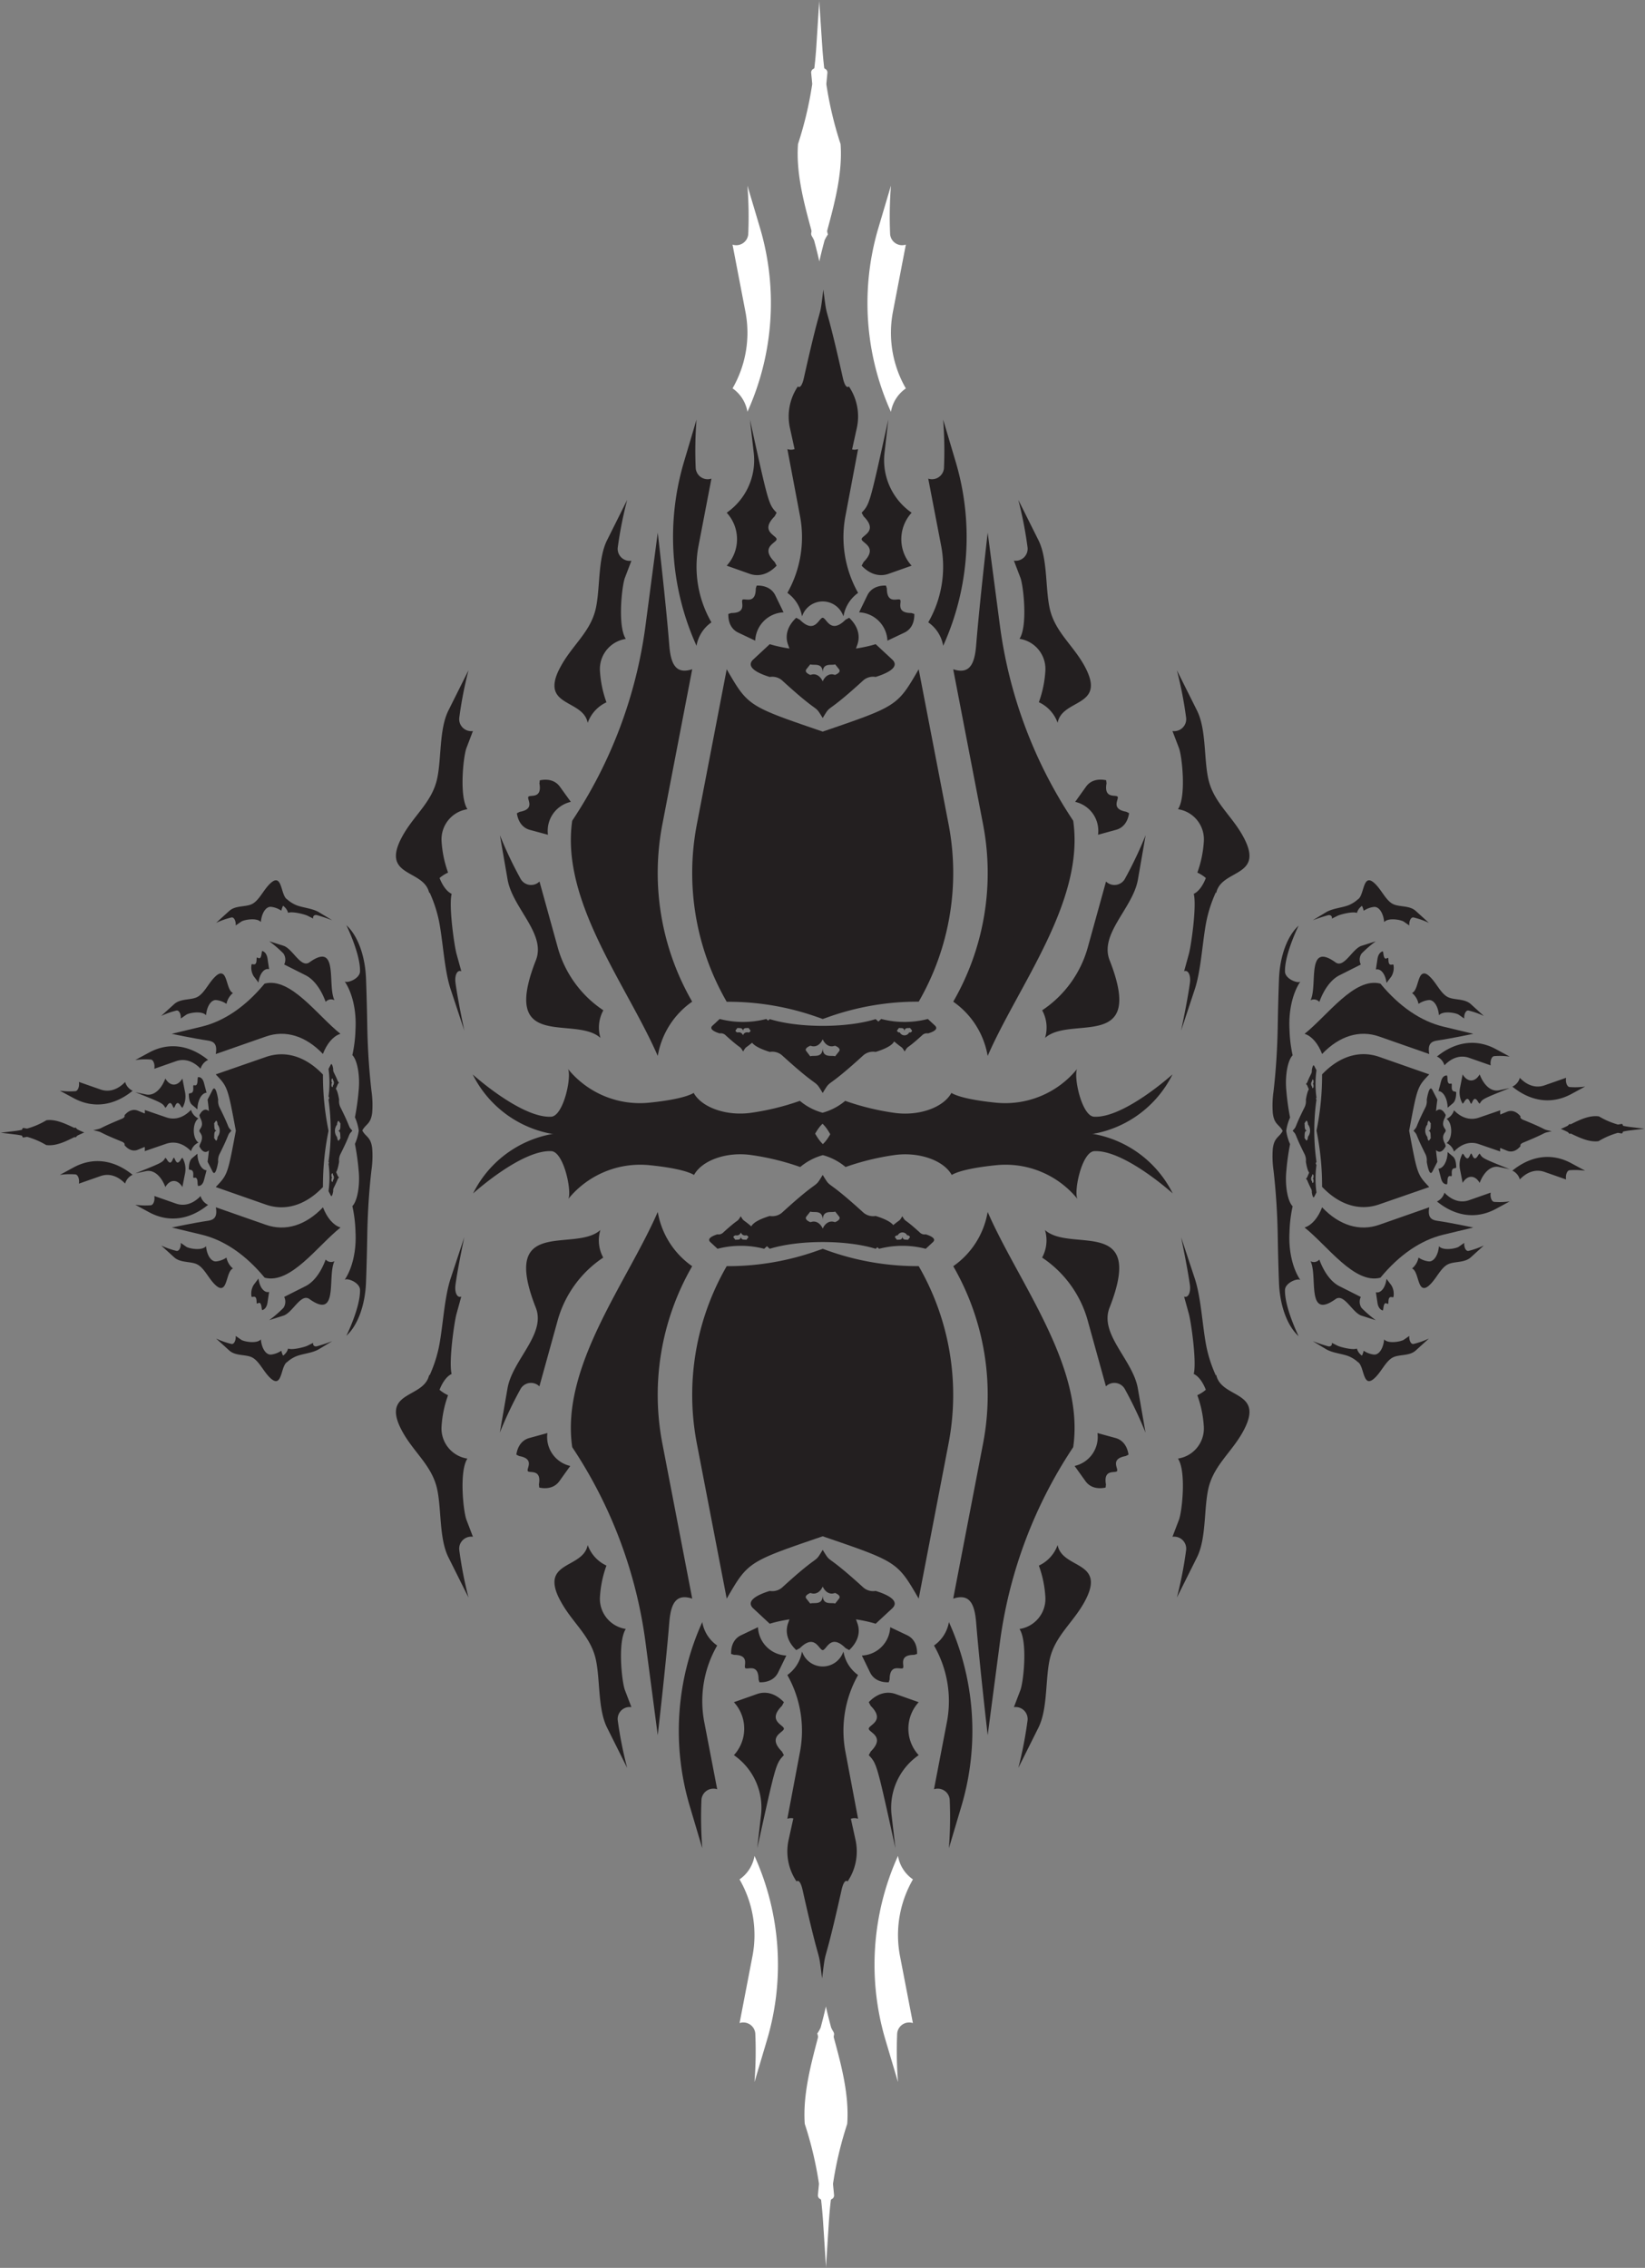 <svg xmlns="http://www.w3.org/2000/svg" viewBox="0 0 580.53 800.39"><rect x="0" y="0" width="580.53" height="800.39" fill="#808080" stroke="none"/><defs><style>.cls-1{fill:#231f20;}.cls-2{fill:#fff;}</style></defs><title>NS_Gfk</title><g id="Layer_2" data-name="Layer 2"><g id="Layer_1-2" data-name="Layer 1"><path class="cls-1" d="M324.21,236.2h0c-7.53,13-7.53,13-33.87,22-26.35-9-26.35-9-33.88-22h0l-10.54,54.75a90.86,90.86,0,0,0,10.54,62.6h.83A94,94,0,0,1,288.57,359l1.77.63,2.43-.85a94,94,0,0,1,31.45-5.27h0a90.86,90.86,0,0,0,10.54-62.6Z"/><path class="cls-1" d="M336.39,353.54a90.86,90.86,0,0,0,10.54-62.6L336.39,236.2h0c6.05,2,7.6-2.23,8.11-8.58,1.22-15.13,4.06-39.61,4.06-39.61l4.31,32.73a162.76,162.76,0,0,0,25.87,68.92h0c4.13,28.46-19.26,57.94-30.18,83l-.17-.85a29.28,29.28,0,0,0-12-18.3Z"/><path class="cls-1" d="M244.29,353.54a90.86,90.86,0,0,1-10.54-62.6l10.54-54.75h0c-6.05,2-7.6-2.23-8.11-8.58C235,212.49,232.12,188,232.12,188l-4.31,32.73a162.76,162.76,0,0,1-25.87,68.92h0c-4.13,28.46,19.26,57.94,30.18,83l.17-.85a29.28,29.28,0,0,1,12-18.3Z"/><path class="cls-2" d="M296.64,50.84h0a129.71,129.71,0,0,1-5-21,1.69,1.69,0,0,1,0-.42l.36-3.76a1.46,1.46,0,0,0-.85-1.39.91.91,0,0,1-.28-.26q-.43-3.76-.69-7.61L289.15,1l-.06-1V0l0,.68-1,15.67q-.25,3.87-.7,7.66a.9.9,0,0,1-.28.26,1.44,1.44,0,0,0-.85,1.37l.36,3.75a1.69,1.69,0,0,1,0,.42,129.9,129.9,0,0,1-4.93,20.81,1.67,1.67,0,0,0-.08.41c-.69,10.13,2.08,20.5,4.71,30.16a1.65,1.65,0,0,1,0,.86h0a1.69,1.69,0,0,0,.21,1.34,13.56,13.56,0,0,1,.71,1.32,1.86,1.86,0,0,1,.11.31c.66,2.48,1.28,4.89,1.79,7.23v.06h0v0c.52-2.38,1.15-4.84,1.82-7.35a1.84,1.84,0,0,1,.12-.32,12.45,12.45,0,0,1,1.1-1.89h0l-.2-.71a1.65,1.65,0,0,1,0-.86C294.59,71.48,297.38,61,296.64,50.84Z"/><path class="cls-1" d="M251.07,219.65a39.28,39.28,0,0,1-4.55-27.06l4.55-23.67h0a4.24,4.24,0,0,1-5.55-3.69,140.85,140.85,0,0,1,.29-17.14l-4.52,15.21a93.15,93.15,0,0,0,4.37,64.3l.14.33.07-.37a12.66,12.66,0,0,1,5.19-7.91Z"/><path class="cls-1" d="M327.58,219.65a39.28,39.28,0,0,0,4.55-27.06l-4.55-23.67h0a4.24,4.24,0,0,0,5.55-3.69,140.85,140.85,0,0,0-.29-17.14l4.52,15.21A93.15,93.15,0,0,1,333,227.6l-.14.33-.07-.37a12.66,12.66,0,0,0-5.19-7.91Z"/><path class="cls-2" d="M258.51,137.08A39.28,39.28,0,0,0,263.06,110l-4.55-23.67h0a4.24,4.24,0,0,0,5.55-3.69,140.85,140.85,0,0,0-.29-17.14l4.52,15.21a93.15,93.15,0,0,1-4.37,64.3l-.14.33-.07-.37a12.66,12.66,0,0,0-5.19-7.91Z"/><path class="cls-2" d="M319.68,137.08A39.28,39.28,0,0,1,315.13,110l4.55-23.67h0a4.24,4.24,0,0,1-5.55-3.69,140.85,140.85,0,0,1,.29-17.14L309.9,80.74a93.15,93.15,0,0,0,4.37,64.3l.14.33.07-.37a12.66,12.66,0,0,1,5.19-7.91Z"/><path class="cls-1" d="M367.79,356.56a39.28,39.28,0,0,0,16.1-22.22l6.43-23.23h0a4.24,4.24,0,0,0,6.61-.84,140.85,140.85,0,0,0,7.36-15.49l-2.71,15.63c-1.74,10.06-13.65,19.11-10,28.45,12.69,32.27-13.29,19.57-22.5,27.21l-.27.23.1-.36a12.66,12.66,0,0,0-1.13-9.39Z"/><path class="cls-1" d="M212.92,356.56a39.28,39.28,0,0,1-16.1-22.22l-6.43-23.23h0a4.24,4.24,0,0,1-6.61-.84,140.85,140.85,0,0,1-7.36-15.49l2.71,15.63c1.74,10.06,13.65,19.11,10,28.45-12.69,32.27,13.29,19.57,22.5,27.21l.27.23-.1-.36a12.66,12.66,0,0,1,1.13-9.39Z"/><path class="cls-1" d="M341.15,324.21"/><path class="cls-1" d="M271.65,258.2h0c5.14,1.51,12.72-2,18.69,8.86,6-10.9,13.55-7.35,18.69-8.86h0l5.81,5.13c2.28,2,.21,4.09-5.81,5.87h0l-2.56-.43a16,16,0,0,0-16.13,7.15h0a16.06,16.06,0,0,0-16.14-7.14l-2.55.43h0c-6-1.77-8.09-3.86-5.81-5.87Z"/><path class="cls-1" d="M319.12,262.85h0c-.31-1.4-4-2.22.11-6.32-4.1,4.1-4.92.42-6.32.11h0l.9-2.83c.35-1.11,1.45-1.52,3.1-1.16h0l.27.58c.67,1.43,2.74,1.47,5.28.09h0c-1.38,2.53-1.34,4.61.09,5.28l.58.27h0c.36,1.65-.06,2.75-1.16,3.1Z"/><path class="cls-1" d="M285.95,275.92h0c1.21.78,4.39-1.26,4.39,4.55,0-5.8,3.19-3.77,4.39-4.55h0l1.37,2.63c.54,1,.05,2.1-1.37,3h0l-.6-.22c-1.49-.54-3,.9-3.79,3.67h0c-.82-2.77-2.31-4.21-3.79-3.67l-.6.22h0c-1.42-.91-1.9-2-1.37-3Z"/><path class="cls-1" d="M260.58,262.85h0c.31-1.4,4-2.22-.11-6.32,4.1,4.1,4.92.42,6.32.11h0l-.9-2.83c-.35-1.11-1.45-1.52-3.1-1.16h0l-.27.58c-.67,1.43-2.74,1.47-5.28.09h0c1.38,2.53,1.34,4.61-.09,5.28l-.58.27h0c-.36,1.65.06,2.75,1.16,3.1Z"/><path class="cls-1" d="M299.68,235.67h0a13.82,13.82,0,0,0-18.69,0h0l-2.91-8.23c-1.14-3.23-.11-6.57,2.91-9.41h0l1.28.69c5.34,5.34,6.7-.69,8.06-.69s2.72,6,8.07.68l1.28-.68h0c3,2.84,4,6.19,2.91,9.41Z"/><path class="cls-1" d="M276.52,216.11h0a10.46,10.46,0,0,0-10,10h0l-6-2.85c-2.34-1.12-3.57-3.46-3.48-6.59h0l1.05-.32c5.72,0,3.22-4,3.95-4.68s4.68,1.77,4.68-4l.32-1h0c3.13-.09,5.47,1.15,6.59,3.48Z"/><path class="cls-1" d="M303.18,216.11h0a10.46,10.46,0,0,1,10,10h0l6-2.85c2.34-1.12,3.57-3.46,3.48-6.59h0l-1.05-.32c-5.72,0-3.22-4-3.95-4.68s-4.68,1.77-4.68-4l-.32-1h0c-3.13-.09-5.47,1.15-6.59,3.48Z"/><path class="cls-1" d="M379.43,283h0a10.46,10.46,0,0,1,8.07,11.61h0l6.37-1.75c2.5-.68,4.13-2.77,4.59-5.87h0l-1-.5c-5.63-1-2.47-4.46-3.05-5.31s-4.92.91-3.91-4.72l-.13-1.09h0c-3.07-.65-5.59.16-7.1,2.26Z"/><path class="cls-1" d="M201.45,283h0a10.46,10.46,0,0,0-8.07,11.61h0L187,292.89c-2.5-.68-4.13-2.77-4.59-5.87h0l1-.5c5.63-1,2.47-4.46,3.05-5.31s4.92.91,3.91-4.72l.13-1.09h0c3.07-.65,5.59.16,7.1,2.26Z"/><path class="cls-1" d="M386.12,394.12c-4.41-.22-7.33-14.25-6-16.86h0a32.7,32.7,0,0,1-28.72,11.9c-6.5-.66-12.81-1.77-15.65-3.44h0c-2.86,5.24-11.67,8.31-20.36,7a89.2,89.2,0,0,1-17.11-4.2,20.93,20.93,0,0,1-8,4.19,20.93,20.93,0,0,1-8-4.19,89.2,89.2,0,0,1-17.11,4.2c-8.68,1.27-17.5-1.81-20.36-7h0c-2.85,1.67-9.16,2.78-15.65,3.44a32.7,32.7,0,0,1-28.72-11.9h0c1.38,2.61-1.54,16.63-5.95,16.86-10.55.53-27.66-14.91-27.66-14.91h0a38.88,38.88,0,0,0,32.17,21.49c10.35.7,21.09,1.14,27.47,1.32a226.52,226.52,0,0,1,39.94,4.62c6.13,1.29,10.24,1.41,13.13.8,6.95-1.46,6.83-7.13,10.74-10.84,3.91,3.71,3.79,9.38,10.74,10.84,2.89.61,7,.49,13.13-.8A226.52,226.52,0,0,1,354.15,402c6.38-.19,17.15-.63,27.51-1.33a38.79,38.79,0,0,0,32.12-21.49h0S396.67,394.65,386.12,394.12Z"/><path class="cls-1" d="M382.71,235c-4.06-7.39-10.39-12-12.24-20.18-1.61-7.15-.68-17.52-4-24.18l-7.09-14.2a140.84,140.84,0,0,1,3.26,16.83,4.24,4.24,0,0,1-4.83,4.6l2.29,6c1.1,2.89,2.63,17.12-.31,21.59h0a10.75,10.75,0,0,1,9.13,11.2,39.18,39.18,0,0,1-2.3,11.17,12.66,12.66,0,0,1,6.48,6.89l.14.35.08-.35c1.54-6.23,10.69-6,11.59-11.85C385.2,241,384.64,238.54,382.71,235Z"/><path class="cls-1" d="M198,235c4.06-7.39,10.39-12,12.24-20.18,1.61-7.15.68-17.52,4-24.18l7.09-14.2A140.84,140.84,0,0,0,218,193.3a4.24,4.24,0,0,0,4.83,4.6l-2.29,6c-1.1,2.89-2.63,17.12.31,21.59h0a10.75,10.75,0,0,0-9.13,11.2,39.18,39.18,0,0,0,2.3,11.17,12.66,12.66,0,0,0-6.48,6.89l-.14.35-.08-.35c-1.54-6.23-10.69-6-11.59-11.85C195.48,241,196,238.54,198,235Z"/><path class="cls-1" d="M232.12,264l2.29-6a4.24,4.24,0,0,1-4.83-4.6,140.85,140.85,0,0,1,3.26-16.83l-7.09,14.2c-3.32,6.66-2.39,17-4,24.18-1.85,8.23-8.19,12.79-12.24,20.18-1.93,3.52-2.49,6-2.2,7.87.89,5.83,10,5.62,11.59,11.85l.08.35.11-.29A47.5,47.5,0,0,1,222.42,325c1.44,7.18,1.86,17.31,4.13,24.16l4.83,14.59s-2.24-10.37-3.12-16.86c-.37-2.71.64-4.72,2.05-4.11l-1.68-6.09c-.81-2.94-2.82-17.09-1.72-21.23h0c-1.69-.77-3.23-2.88-4.27-5.59a12.65,12.65,0,0,1,3-1.91,39.18,39.18,0,0,1-2.3-11.17,10.75,10.75,0,0,1,9.13-11.2h0C229.49,281.15,231,266.91,232.12,264Z"/><path class="cls-1" d="M349,264l-2.29-6a4.24,4.24,0,0,0,4.83-4.6,140.85,140.85,0,0,0-3.26-16.83l7.09,14.2c3.32,6.66,2.39,17,4,24.18,1.85,8.23,8.19,12.79,12.24,20.18,1.93,3.52,2.49,6,2.2,7.87-.89,5.83-10,5.62-11.59,11.85l-.08.35-.11-.29A47.5,47.5,0,0,0,358.7,325c-1.44,7.18-1.86,17.31-4.13,24.16l-4.83,14.59s2.24-10.37,3.12-16.86c.37-2.71-.64-4.72-2.05-4.11l1.68-6.09c.81-2.94,2.82-17.09,1.72-21.23h0c1.69-.77,3.23-2.88,4.27-5.59a12.65,12.65,0,0,0-3-1.91,39.18,39.18,0,0,0,2.3-11.17,10.75,10.75,0,0,0-9.13-11.2h0C351.62,281.15,350.09,266.91,349,264Z"/><path class="cls-1" d="M416.06,264l-2.29-6a4.24,4.24,0,0,0,4.83-4.6,140.85,140.85,0,0,0-3.26-16.83l7.09,14.2c3.32,6.66,2.39,17,4,24.18,1.85,8.23,8.19,12.79,12.24,20.18,1.93,3.52,2.49,6,2.2,7.87-.89,5.83-10,5.62-11.59,11.85l-.08.35-.11-.29A47.5,47.5,0,0,0,425.77,325c-1.44,7.18-1.86,17.31-4.13,24.16l-4.83,14.59s2.24-10.37,3.12-16.86c.37-2.71-.64-4.72-2.05-4.11l1.68-6.09c.81-2.94,2.82-17.09,1.72-21.23h0c1.69-.77,3.23-2.88,4.27-5.59a12.65,12.65,0,0,0-3-1.91,39.18,39.18,0,0,0,2.3-11.17,10.75,10.75,0,0,0-9.13-11.2h0C418.7,281.15,417.17,266.91,416.06,264Z"/><path class="cls-1" d="M164.61,264l2.29-6a4.24,4.24,0,0,1-4.83-4.6,140.85,140.85,0,0,1,3.26-16.83l-7.09,14.2c-3.32,6.66-2.39,17-4,24.18-1.85,8.23-8.19,12.79-12.24,20.18-1.93,3.52-2.49,6-2.2,7.87.89,5.83,10,5.62,11.59,11.85l.08.35.11-.29A47.5,47.5,0,0,1,154.91,325c1.44,7.18,1.86,17.31,4.13,24.16l4.83,14.59s-2.24-10.37-3.12-16.86c-.37-2.71.64-4.72,2.05-4.11l-1.68-6.09c-.81-2.94-2.82-17.09-1.72-21.23h0c-1.69-.77-3.23-2.88-4.27-5.59a12.65,12.65,0,0,1,3-1.91,39.18,39.18,0,0,1-2.3-11.17,10.75,10.75,0,0,1,9.13-11.2h0C162,281.15,163.51,266.91,164.61,264Z"/><path class="cls-1" d="M256.46,199.64h0a13.82,13.82,0,0,0,0-18.69h0A22.56,22.56,0,0,0,266,159.84l-1.34-11.75c6.57,29.85,6.57,29.85,9.41,32.86h0l-.69,1.28c-5.34,5.34.69,6.7.69,8.06s-6,2.72-.68,8.07l.68,1.28h0c-2.84,3-6.19,4-9.41,2.91Z"/><path class="cls-1" d="M321.72,199.64h0a13.82,13.82,0,0,1,0-18.69h0a22.56,22.56,0,0,1-9.57-21.11l1.34-11.75c-6.57,29.85-6.57,29.85-9.41,32.86h0l.69,1.28c5.34,5.34-.69,6.7-.69,8.06s6,2.72.68,8.07l-.68,1.28h0c2.84,3,6.19,4,9.41,2.91Z"/><path class="cls-1" d="M314.84,232.74l-5.81-5.4c-10.28,3.18-27.1,3.18-37.38,0l-5.81,5.4c-2.28,2.12-.21,4.31,5.81,6.18h0a5.26,5.26,0,0,1,4.45,1.3C290.07,253,287,248,290.34,253.4c3.32-5.44.27-.45,14.22-13.19a5.27,5.27,0,0,1,4.47-1.3h0C315.06,237,317.12,234.85,314.84,232.74Zm-20.11,5.45-.6-.14c-1.49-.36-3,.59-3.79,2.41-.82-1.82-2.31-2.76-3.79-2.41l-.6.14c-1.42-.6-1.9-1.3-1.37-2l1.37-1.73c1.21.51,4.39-.82,4.39,3,0-3.81,3.19-2.48,4.39-3l1.37,1.73C296.63,236.88,296.15,237.58,294.73,238.18Z"/><path class="cls-1" d="M298.35,182.17l4.47-23.67a4.05,4.05,0,0,1-2.11.12l1.68-7.64a18.93,18.93,0,0,0-2.8-14.58c-.77.66-1.57-.47-2.15-3.06-6.74-30.1-5.26-18.32-6.87-31.16-1.6,12.85-.13,1.06-6.86,31.15-.58,2.6-1.38,3.74-2.15,3.07a18.93,18.93,0,0,0-2.8,14.58l1.65,7.53a4.05,4.05,0,0,1-2.54,0l4.47,23.67a40,40,0,0,1-4.47,27.06,12.68,12.68,0,0,1,5.09,7.91l.07.37.14-.33.11-.25a7.68,7.68,0,0,1,14.14,0l.11.25.14.33.07-.37a12.68,12.68,0,0,1,5.09-7.91A40,40,0,0,1,298.35,182.17Z"/><path class="cls-1" d="M298.35,334.13l4.47-11.64a8.1,8.1,0,0,1-2.11.06l1.68-3.76c1.1-2.46.1-5-2.8-7.17-.77.33-1.57-.23-2.15-1.5-6.74-14.81-5.26-9-6.87-15.33-1.6,6.32-.13.52-6.86,15.32-.58,1.28-1.38,1.84-2.15,1.51-2.91,2.17-3.9,4.72-2.8,7.17l1.65,3.7a8.08,8.08,0,0,1-2.54,0l4.47,11.64c1.75,4.56.16,9.29-4.47,13.31,2.63.92,4.46,2.31,5.09,3.89l.07.18.14-.16.11-.12c2.69-3.07,11.45-3.07,14.14,0l.11.12.14.16.07-.18c.63-1.58,2.45-3,5.09-3.89C298.19,343.42,296.6,338.7,298.35,334.13Z"/><path class="cls-1" d="M314.84,365.07l-5.81-5.4c-10.28,3.18-27.1,3.18-37.38,0l-5.81,5.4c-2.28,2.12-.21,4.31,5.81,6.18h0a5.26,5.26,0,0,1,4.45,1.3c14,12.75,10.91,7.76,14.24,13.19,3.32-5.44.27-.45,14.22-13.19a5.27,5.27,0,0,1,4.47-1.3h0C315.06,369.37,317.12,367.18,314.84,365.07Zm-28.9,4,.6.14c1.49.36,3-.59,3.79-2.41.82,1.82,2.31,2.76,3.79,2.41l.6-.14c1.42.6,1.9,1.3,1.37,2l-1.37,1.73c-1.21-.51-4.39.82-4.39-3,0,3.81-3.19,2.48-4.39,3L284.58,371C284,370.37,284.53,369.67,285.95,369.07Z"/><path class="cls-1" d="M330,362l-2.56-2.38a32.74,32.74,0,0,1-16.46,0L308.43,362c-1,.93-.09,1.9,2.56,2.72h0a2.32,2.32,0,0,1,2,.57c6.15,5.61,4.81,3.42,6.27,5.81,1.46-2.4.12-.2,6.26-5.81a2.32,2.32,0,0,1,2-.57h0C330.11,363.94,331,363,330,362Zm-8.86,2.4-.27-.06a1.85,1.85,0,0,1-3.34,0l-.26.06c-.62-.26-.84-.57-.6-.87l.6-.76c.53.22,1.93-.36,1.93,1.31,0-1.68,1.4-1.09,1.93-1.31l.6.76C322,363.87,321.78,364.18,321.16,364.44Z"/><path class="cls-1" d="M273,362l-2.56-2.38a32.74,32.74,0,0,1-16.46,0L251.42,362c-1,.93-.09,1.9,2.56,2.72h0a2.32,2.32,0,0,1,2,.57c6.15,5.61,4.81,3.42,6.27,5.81,1.46-2.4.12-.2,6.26-5.81a2.32,2.32,0,0,1,2-.57h0C273.1,363.94,274,363,273,362Zm-8.86,2.4-.27-.06a1.52,1.52,0,0,0-1.67,1.06,1.52,1.52,0,0,0-1.67-1.06l-.26.06c-.62-.26-.84-.57-.6-.87l.6-.76c.53.22,1.93-.36,1.93,1.31,0-1.68,1.4-1.09,1.93-1.31l.6.76C265,363.87,264.77,364.18,264.15,364.44Z"/><path class="cls-1" d="M300.1,331.17l6.53,4.47a14.38,14.38,0,0,1,0-2.11l2.11,1.68c1.38,1.1,2.81.1,4-2.8a2.12,2.12,0,0,1,.84-2.15c8.31-6.74,5.06-5.26,8.6-6.87-3.55-1.6-.29-.13-8.6-6.86a2.13,2.13,0,0,1-.85-2.15c-1.22-2.91-2.65-3.9-4-2.8l-2.08,1.65a14.32,14.32,0,0,1,0-2.54l-6.53,4.47c-2.56,1.75-5.21.16-7.47-4.47-.52,2.63-1.3,4.46-2.18,5.09l-.1.07.09.14.07.11c1.72,2.69,1.72,11.45,0,14.14l-.07.11-.09.14.1.07c.89.63,1.67,2.45,2.18,5.09C294.88,331,297.54,329.42,300.1,331.17Z"/><path class="cls-1" d="M280.82,331.17l-6.53,4.47a14.38,14.38,0,0,0,0-2.11l-2.11,1.68c-1.38,1.1-2.81.1-4-2.8a2.12,2.12,0,0,0-.84-2.15c-8.31-6.74-5.06-5.26-8.6-6.87,3.55-1.6.29-.13,8.6-6.86a2.13,2.13,0,0,0,.85-2.15c1.22-2.91,2.65-3.9,4-2.8l2.08,1.65a14.32,14.32,0,0,0,0-2.54l6.53,4.47c2.56,1.75,5.21.16,7.47-4.47.52,2.63,1.3,4.46,2.18,5.09l.1.07-.09.14-.07.11c-1.72,2.69-1.72,11.45,0,14.14l.07.11.09.14-.1.07c-.89.63-1.67,2.45-2.18,5.09C286,331,283.38,329.42,280.82,331.17Z"/><path class="cls-1" d="M312,296.89l4.75-2.12a3.38,3.38,0,0,1-.64-.61l1.6-.61c1-.4,1.51-1.45,1.29-2.94-.32-.13-.39-.53-.19-1.08,2.38-6.36,1.11-4.21,2.5-6.55-2.34,1.39-.19.12-6.55,2.5-.55.21-.95.14-1.08-.19-1.5-.22-2.54.24-2.94,1.29l-.6,1.58a3.37,3.37,0,0,1-.75-.75l-2.12,4.75c-.83,1.86-2.69,2.79-5.25,2.61a3.35,3.35,0,0,1,.35,2.65l0,.07h.16c1.7-.11,4.28,2.47,4.17,4.17v.16l.07,0a3.35,3.35,0,0,1,2.65.35C309.2,299.58,310.13,297.72,312,296.89Z"/><path class="cls-1" d="M313.38,296.53l.61,3.25a6,6,0,0,1,.61-.63l.13,1.12c.08.73.8.86,2,.36a.89.89,0,0,1,.88-.38c4.44.47,3-.06,4.57.51-.58-1.52,0-.13-.51-4.56a.89.89,0,0,1,.39-.89c.5-1.22.37-1.93-.36-2l-1.1-.13a6,6,0,0,1,.75-.75l-3.25-.61c-1.27-.24-1.59-1.49-.89-3.52a3.67,3.67,0,0,1-2.15.86H315v.12c-.29,1.3-2.87,3.89-4.17,4.17h-.12v.05a3.67,3.67,0,0,1-.86,2.15C311.89,294.94,313.14,295.26,313.38,296.53Z"/><path class="cls-1" d="M307.69,290.84l-3.25-.61a6,6,0,0,0,.63-.61l-1.12-.13c-.73-.08-.86-.8-.36-2a.89.89,0,0,0,.38-.88c-.47-4.44.06-3-.51-4.57,1.52.58.13,0,4.56.51a.89.89,0,0,0,.89-.39c1.22-.5,1.93-.37,2,.36l.13,1.1a6,6,0,0,0,.75-.75l.61,3.25c.24,1.27,1.49,1.59,3.52.89a3.67,3.67,0,0,0-.86,2.15v.05H315c-1.3.29-3.89,2.87-4.17,4.17v.12h-.05a3.67,3.67,0,0,0-2.15.86C309.28,292.33,309,291.08,307.69,290.84Z"/><path class="cls-1" d="M269.11,296.89l-4.75-2.12a3.38,3.38,0,0,0,.64-.61l-1.6-.61c-1-.4-1.51-1.45-1.29-2.94.32-.13.39-.53.19-1.08-2.38-6.36-1.11-4.21-2.5-6.55,2.34,1.39.19.12,6.55,2.5.55.21.95.14,1.08-.19,1.5-.22,2.54.24,2.94,1.29l.6,1.58a3.37,3.37,0,0,0,.75-.75l2.12,4.75c.83,1.86,2.69,2.79,5.25,2.61a3.35,3.35,0,0,0-.35,2.65l0,.07h-.16c-1.7-.11-4.28,2.47-4.17,4.17v.16l-.07,0a3.35,3.35,0,0,0-2.65.35C271.9,299.58,271,297.72,269.11,296.89Z"/><path class="cls-1" d="M267.72,296.53l-.61,3.25a6,6,0,0,0-.61-.63l-.13,1.12c-.08.73-.8.86-2,.36a.89.89,0,0,0-.88-.38c-4.44.47-3-.06-4.57.51.58-1.52,0-.13.51-4.56a.89.89,0,0,0-.39-.89c-.5-1.22-.37-1.93.36-2l1.1-.13a6,6,0,0,0-.75-.75l3.25-.61c1.27-.24,1.59-1.49.89-3.52a3.67,3.67,0,0,0,2.15.86h.05v.12c.29,1.3,2.87,3.89,4.17,4.17h.12v.05a3.67,3.67,0,0,0,.86,2.15C269.21,294.94,268,295.26,267.72,296.53Z"/><path class="cls-1" d="M273.41,290.84l3.25-.61a6,6,0,0,1-.63-.61l1.12-.13c.73-.08.86-.8.36-2a.89.89,0,0,1-.38-.88c.47-4.44-.06-3,.51-4.57-1.52.58-.13,0-4.56.51a.89.89,0,0,1-.89-.39c-1.22-.5-1.93-.37-2,.36l-.13,1.1a6,6,0,0,1-.75-.75l-.61,3.25c-.24,1.27-1.49,1.59-3.52.89a3.67,3.67,0,0,1,.86,2.15v.05h.12c1.3.29,3.89,2.87,4.17,4.17v.12h.05a3.67,3.67,0,0,1,2.15.86C271.82,292.33,272.14,291.08,273.41,290.84Z"/><path class="cls-1" d="M256.46,564.2h0c7.53-13,7.53-13,33.87-22,26.35,9,26.35,9,33.88,22h0l10.54-54.75a90.86,90.86,0,0,0-10.54-62.6h-.83a94,94,0,0,1-31.27-5.48l-1.77-.63-2.43.85a94,94,0,0,1-31.45,5.27h0a90.86,90.86,0,0,0-10.54,62.6Z"/><path class="cls-1" d="M244.29,446.85a90.86,90.86,0,0,0-10.54,62.6l10.54,54.75h0c-6.05-2-7.6,2.23-8.11,8.58-1.22,15.13-4.06,39.61-4.06,39.61l-4.31-32.73a162.76,162.76,0,0,0-25.87-68.92h0c-4.13-28.46,19.26-57.94,30.18-83l.17.85a29.28,29.28,0,0,0,12,18.3Z"/><path class="cls-1" d="M336.39,446.85a90.86,90.86,0,0,1,10.54,62.6L336.39,564.2h0c6.05-2,7.6,2.23,8.11,8.58,1.22,15.13,4.06,39.61,4.06,39.61l4.31-32.73a162.76,162.76,0,0,1,25.87-68.92h0c4.13-28.46-19.26-57.94-30.18-83l-.17.85a29.28,29.28,0,0,1-12,18.3Z"/><path class="cls-2" d="M284,749.55h0a129.71,129.71,0,0,1,5,21,1.69,1.69,0,0,1,0,.42l-.36,3.76a1.46,1.46,0,0,0,.85,1.39.91.91,0,0,1,.28.26q.43,3.76.69,7.61l1,15.42.06,1v0l0-.68,1-15.67q.25-3.87.7-7.66a.9.9,0,0,1,.28-.26,1.44,1.44,0,0,0,.85-1.37l-.36-3.75a1.69,1.69,0,0,1,0-.42,129.9,129.9,0,0,1,4.93-20.81,1.67,1.67,0,0,0,.08-.41c.69-10.13-2.08-20.5-4.71-30.16a1.65,1.65,0,0,1,0-.86h0a1.69,1.69,0,0,0-.21-1.34,13.56,13.56,0,0,1-.71-1.32,1.86,1.86,0,0,1-.11-.31c-.66-2.48-1.28-4.89-1.79-7.23v-.06h0v0c-.52,2.38-1.15,4.84-1.82,7.35a1.84,1.84,0,0,1-.12.32,12.45,12.45,0,0,1-1.1,1.89h0l.2.71a1.65,1.65,0,0,1,0,.86C286.09,728.92,283.3,739.36,284,749.55Z"/><path class="cls-1" d="M329.61,580.74a39.28,39.28,0,0,1,4.55,27.06l-4.55,23.67h0a4.24,4.24,0,0,1,5.55,3.69,140.85,140.85,0,0,1-.29,17.14l4.52-15.21a93.15,93.15,0,0,0-4.37-64.3l-.14-.33-.07.37a12.66,12.66,0,0,1-5.19,7.91Z"/><path class="cls-1" d="M253.1,580.74a39.28,39.28,0,0,0-4.55,27.06l4.55,23.67h0a4.24,4.24,0,0,0-5.55,3.69,140.85,140.85,0,0,0,.29,17.14l-4.52-15.21a93.15,93.15,0,0,1,4.37-64.3l.14-.33.07.37a12.66,12.66,0,0,0,5.19,7.91Z"/><path class="cls-2" d="M322.17,663.31a39.28,39.28,0,0,0-4.55,27.06L322.17,714h0a4.24,4.24,0,0,0-5.55,3.69,140.85,140.85,0,0,0,.29,17.14l-4.52-15.21a93.15,93.15,0,0,1,4.37-64.3l.14-.33.07.37a12.66,12.66,0,0,0,5.19,7.91Z"/><path class="cls-2" d="M261,663.31a39.28,39.28,0,0,1,4.55,27.06L261,714h0a4.24,4.24,0,0,1,5.55,3.69,140.85,140.85,0,0,1-.29,17.14l4.52-15.21a93.15,93.15,0,0,0-4.37-64.3l-.14-.33-.07.37a12.66,12.66,0,0,1-5.19,7.91Z"/><path class="cls-1" d="M212.89,443.83a39.28,39.28,0,0,0-16.1,22.22l-6.43,23.23h0a4.24,4.24,0,0,0-6.61.84,140.85,140.85,0,0,0-7.36,15.49L179.1,490c1.74-10.06,13.65-19.11,10-28.45-12.69-32.27,13.29-19.57,22.5-27.21l.27-.23-.1.36a12.66,12.66,0,0,0,1.13,9.39Z"/><path class="cls-1" d="M367.76,443.83a39.28,39.28,0,0,1,16.1,22.22l6.43,23.23h0a4.24,4.24,0,0,1,6.61.84,140.85,140.85,0,0,1,7.36,15.49L401.55,490c-1.74-10.06-13.65-19.11-10-28.45,12.69-32.27-13.29-19.57-22.5-27.21l-.27-.23.1.36a12.66,12.66,0,0,1-1.13,9.39Z"/><path class="cls-1" d="M239.53,476.19"/><path class="cls-1" d="M309,542.19h0c-5.14-1.51-12.72,2-18.69-8.86-6,10.9-13.55,7.35-18.69,8.86h0l-5.81-5.13c-2.28-2-.21-4.09,5.81-5.87h0l2.56.43a16,16,0,0,0,16.13-7.15h0a16.06,16.06,0,0,0,16.14,7.14l2.55-.43h0c6,1.77,8.09,3.86,5.81,5.87Z"/><path class="cls-1" d="M261.56,537.54h0c.31,1.4,4,2.22-.11,6.32,4.1-4.1,4.92-.42,6.32-.11h0l-.9,2.83c-.35,1.11-1.45,1.52-3.1,1.16h0l-.27-.58c-.67-1.43-2.74-1.47-5.28-.09h0c1.38-2.53,1.34-4.61-.09-5.28l-.58-.27h0c-.36-1.65.06-2.75,1.16-3.1Z"/><path class="cls-1" d="M294.73,524.47h0c-1.21-.78-4.39,1.26-4.39-4.55,0,5.8-3.19,3.77-4.39,4.55h0l-1.37-2.63c-.54-1-.05-2.1,1.37-3h0l.6.22c1.49.54,3-.9,3.79-3.67h0c.82,2.77,2.31,4.21,3.79,3.67l.6-.22h0c1.42.91,1.9,2,1.37,3Z"/><path class="cls-1" d="M320.1,537.54h0c-.31,1.4-4,2.22.11,6.32-4.1-4.1-4.92-.42-6.32-.11h0l.9,2.83c.35,1.11,1.45,1.52,3.1,1.16h0l.27-.58c.67-1.43,2.74-1.47,5.28-.09h0c-1.38-2.53-1.34-4.61.09-5.28l.58-.27h0c.36-1.65-.06-2.75-1.16-3.1Z"/><path class="cls-1" d="M281,564.72h0a13.82,13.82,0,0,0,18.69,0h0l2.91,8.23c1.14,3.23.11,6.57-2.91,9.41h0l-1.28-.69c-5.34-5.34-6.7.69-8.06.69s-2.72-6-8.07-.68l-1.28.68h0c-3-2.84-4-6.19-2.91-9.41Z"/><path class="cls-1" d="M304.16,584.28h0a10.46,10.46,0,0,0,10-10h0l6,2.85c2.34,1.12,3.57,3.46,3.48,6.59h0l-1.05.32c-5.72,0-3.22,4-3.95,4.68s-4.68-1.77-4.68,4l-.32,1h0c-3.13.09-5.47-1.15-6.59-3.48Z"/><path class="cls-1" d="M277.5,584.28h0a10.46,10.46,0,0,1-10-10h0l-6,2.85c-2.34,1.12-3.57,3.46-3.48,6.59h0l1.05.32c5.72,0,3.22,4,3.95,4.68s4.68-1.77,4.68,4l.32,1h0c3.13.09,5.47-1.15,6.59-3.48Z"/><path class="cls-1" d="M201.25,517.37h0a10.46,10.46,0,0,1-8.07-11.61h0l-6.37,1.75c-2.5.68-4.13,2.77-4.59,5.87h0l1,.5c5.63,1,2.47,4.46,3.05,5.31s4.92-.91,3.91,4.72l.13,1.09h0c3.07.65,5.59-.16,7.1-2.26Z"/><path class="cls-1" d="M379.23,517.37h0a10.46,10.46,0,0,0,8.07-11.61h0l6.37,1.75c2.5.68,4.13,2.77,4.59,5.87h0l-1,.5c-5.63,1-2.47,4.46-3.05,5.31s-4.92-.91-3.91,4.72l-.13,1.09h0c-3.07.65-5.59-.16-7.1-2.26Z"/><path class="cls-1" d="M194.56,406.27c4.41.22,7.33,14.25,6,16.86h0a32.7,32.7,0,0,1,28.72-11.9c6.5.66,12.81,1.77,15.65,3.44h0c2.86-5.24,11.67-8.31,20.36-7a89.2,89.2,0,0,1,17.11,4.2,20.93,20.93,0,0,1,8-4.19,20.93,20.93,0,0,1,8,4.19,89.2,89.2,0,0,1,17.11-4.2c8.68-1.27,17.5,1.81,20.36,7h0c2.85-1.67,9.16-2.78,15.65-3.44a32.7,32.7,0,0,1,28.72,11.9h0c-1.38-2.61,1.54-16.63,5.95-16.86,10.55-.53,27.66,14.91,27.66,14.91h0a38.88,38.88,0,0,0-32.17-21.49c-10.35-.7-21.09-1.14-27.47-1.32a226.52,226.52,0,0,1-39.94-4.62c-6.13-1.29-10.24-1.41-13.13-.8-6.95,1.46-6.83,7.13-10.74,10.84-3.91-3.71-3.79-9.38-10.74-10.84-2.89-.61-7-.49-13.13.8a226.52,226.52,0,0,1-39.94,4.62c-6.38.19-17.15.63-27.51,1.33a38.79,38.79,0,0,0-32.12,21.49h0S184,405.74,194.56,406.27Z"/><path class="cls-1" d="M198,565.37c4.06,7.39,10.39,12,12.24,20.18,1.61,7.15.68,17.52,4,24.18l7.09,14.2A140.84,140.84,0,0,1,218,607.09a4.24,4.24,0,0,1,4.83-4.6l-2.29-6c-1.1-2.89-2.63-17.12.31-21.59h0a10.75,10.75,0,0,1-9.13-11.2,39.18,39.18,0,0,1,2.3-11.17,12.66,12.66,0,0,1-6.48-6.89l-.14-.35-.08.35c-1.54,6.23-10.69,6-11.59,11.85C195.48,559.37,196,561.85,198,565.37Z"/><path class="cls-1" d="M382.71,565.37c-4.06,7.39-10.39,12-12.24,20.18-1.61,7.15-.68,17.52-4,24.18l-7.09,14.2a140.84,140.84,0,0,0,3.26-16.83,4.24,4.24,0,0,0-4.83-4.6l2.29-6c1.1-2.89,2.63-17.12-.31-21.59h0a10.75,10.75,0,0,0,9.13-11.2,39.18,39.18,0,0,0-2.3-11.17,12.66,12.66,0,0,0,6.48-6.89l.14-.35.08.35c1.54,6.23,10.69,6,11.59,11.85C385.2,559.37,384.64,561.85,382.71,565.37Z"/><path class="cls-1" d="M348.56,536.37l-2.29,6a4.24,4.24,0,0,1,4.83,4.6,140.85,140.85,0,0,1-3.26,16.83l7.09-14.2c3.32-6.66,2.39-17,4-24.18,1.85-8.23,8.19-12.79,12.24-20.18,1.93-3.52,2.49-6,2.2-7.87-.89-5.83-10-5.62-11.59-11.85l-.08-.35-.11.29a47.5,47.5,0,0,1-3.32-10.09c-1.44-7.18-1.86-17.31-4.13-24.16l-4.83-14.59s2.24,10.37,3.12,16.86c.37,2.71-.64,4.72-2.05,4.11l1.68,6.09c.81,2.94,2.82,17.09,1.72,21.23h0c1.69.77,3.23,2.88,4.27,5.59a12.65,12.65,0,0,1-3,1.91,39.18,39.18,0,0,1,2.3,11.17,10.75,10.75,0,0,1-9.13,11.2h0C351.19,519.25,349.66,533.48,348.56,536.37Z"/><path class="cls-1" d="M231.69,536.37l2.29,6a4.24,4.24,0,0,0-4.83,4.6,140.85,140.85,0,0,0,3.26,16.83l-7.09-14.2c-3.32-6.66-2.39-17-4-24.18-1.85-8.23-8.19-12.79-12.24-20.18-1.93-3.52-2.49-6-2.2-7.87.89-5.83,10-5.62,11.59-11.85l.08-.35.11.29A47.5,47.5,0,0,0,222,475.37c1.44-7.18,1.86-17.31,4.13-24.16l4.83-14.59s-2.24,10.37-3.12,16.86c-.37,2.71.64,4.72,2.05,4.11l-1.68,6.09c-.81,2.94-2.82,17.09-1.72,21.23h0c-1.69.77-3.23,2.88-4.27,5.59a12.65,12.65,0,0,0,3,1.91,39.18,39.18,0,0,0-2.3,11.17,10.75,10.75,0,0,0,9.13,11.2h0C229.05,519.25,230.58,533.48,231.69,536.37Z"/><path class="cls-1" d="M164.61,536.37l2.29,6a4.24,4.24,0,0,0-4.83,4.6,140.85,140.85,0,0,0,3.26,16.83l-7.09-14.2c-3.32-6.66-2.39-17-4-24.18-1.85-8.23-8.19-12.79-12.24-20.18-1.93-3.52-2.49-6-2.2-7.87.89-5.83,10-5.62,11.59-11.85l.08-.35.11.29a47.5,47.5,0,0,0,3.32-10.09c1.44-7.18,1.86-17.31,4.13-24.16l4.83-14.59s-2.24,10.37-3.12,16.86c-.37,2.71.64,4.72,2.05,4.11l-1.68,6.09c-.81,2.94-2.82,17.09-1.72,21.23h0c-1.69.77-3.23,2.88-4.27,5.59a12.65,12.65,0,0,0,3,1.91,39.18,39.18,0,0,0-2.3,11.17,10.75,10.75,0,0,0,9.13,11.2h0C162,519.25,163.51,533.48,164.61,536.37Z"/><path class="cls-1" d="M416.06,536.37l-2.29,6a4.24,4.24,0,0,1,4.83,4.6,140.85,140.85,0,0,1-3.26,16.83l7.09-14.2c3.32-6.66,2.39-17,4-24.18,1.85-8.23,8.19-12.79,12.24-20.18,1.93-3.52,2.49-6,2.2-7.87-.89-5.83-10-5.62-11.59-11.85l-.08-.35-.11.29a47.5,47.5,0,0,1-3.32-10.09c-1.44-7.18-1.86-17.31-4.13-24.16l-4.83-14.59S419,447,419.92,453.47c.37,2.71-.64,4.72-2.05,4.11l1.68,6.09c.81,2.94,2.82,17.09,1.72,21.23h0c1.69.77,3.23,2.88,4.27,5.59a12.65,12.65,0,0,1-3,1.91,39.18,39.18,0,0,1,2.3,11.17,10.75,10.75,0,0,1-9.13,11.2h0C418.7,519.25,417.17,533.48,416.06,536.37Z"/><path class="cls-1" d="M324.21,600.75h0a13.82,13.82,0,0,0,0,18.69h0a22.56,22.56,0,0,0-9.57,21.11L316,652.3c-6.57-29.85-6.57-29.85-9.41-32.86h0l.69-1.28c5.34-5.34-.69-6.7-.69-8.06s6-2.72.68-8.07l-.68-1.28h0c2.84-3,6.19-4,9.41-2.91Z"/><path class="cls-1" d="M259,600.75h0a13.82,13.82,0,0,1,0,18.69h0a22.56,22.56,0,0,1,9.57,21.11l-1.34,11.75c6.57-29.85,6.57-29.85,9.41-32.86h0l-.69-1.28c-5.34-5.34.69-6.7.69-8.06s-6-2.72-.68-8.07l.68-1.28h0c-2.84-3-6.19-4-9.41-2.91Z"/><path class="cls-1" d="M265.84,567.66l5.81,5.4c10.28-3.18,27.1-3.18,37.38,0l5.81-5.4c2.28-2.12.21-4.31-5.81-6.18h0a5.26,5.26,0,0,1-4.45-1.3c-14-12.75-10.91-7.76-14.24-13.19-3.32,5.44-.27.45-14.22,13.19a5.27,5.27,0,0,1-4.47,1.3h0C265.62,563.35,263.56,565.54,265.84,567.66Zm20.11-5.45.6.14c1.49.36,3-.59,3.79-2.41.82,1.82,2.31,2.76,3.79,2.41l.6-.14c1.42.6,1.9,1.3,1.37,2l-1.37,1.73c-1.21-.51-4.39.82-4.39-3,0,3.81-3.19,2.48-4.39,3l-1.37-1.73C284,563.51,284.53,562.81,285.95,562.21Z"/><path class="cls-1" d="M282.33,618.22l-4.47,23.67a4.05,4.05,0,0,1,2.11-.12l-1.68,7.64A18.93,18.93,0,0,0,281.1,664c.77-.66,1.57.47,2.15,3.06,6.74,30.1,5.26,18.32,6.87,31.16,1.6-12.85.13-1.06,6.86-31.15.58-2.6,1.38-3.74,2.15-3.07a18.93,18.93,0,0,0,2.8-14.58l-1.65-7.53a4.05,4.05,0,0,1,2.54,0l-4.47-23.67a40,40,0,0,1,4.47-27.06,12.68,12.68,0,0,1-5.09-7.91l-.07-.37-.14.33-.11.25a7.68,7.68,0,0,1-14.14,0l-.11-.25-.14-.33-.07.37a12.68,12.68,0,0,1-5.09,7.91A40,40,0,0,1,282.33,618.22Z"/><path class="cls-1" d="M282.33,466.26l-4.47,11.64a8.1,8.1,0,0,1,2.11-.06l-1.68,3.76c-1.1,2.46-.1,5,2.8,7.17.77-.33,1.57.23,2.15,1.5,6.74,14.81,5.26,9,6.87,15.33,1.6-6.32.13-.52,6.86-15.32.58-1.28,1.38-1.84,2.15-1.51,2.91-2.17,3.9-4.72,2.8-7.17l-1.65-3.7a8.08,8.08,0,0,1,2.54,0l-4.47-11.64c-1.75-4.56-.16-9.29,4.47-13.31-2.63-.92-4.46-2.31-5.09-3.89l-.07-.18-.14.16-.11.12c-2.69,3.07-11.45,3.07-14.14,0l-.11-.12-.14-.16-.07.18c-.63,1.58-2.45,3-5.09,3.89C282.49,457,284.08,461.7,282.33,466.26Z"/><path class="cls-1" d="M265.84,435.33l5.81,5.4c10.28-3.18,27.1-3.18,37.38,0l5.81-5.4c2.28-2.12.21-4.31-5.81-6.18h0a5.26,5.26,0,0,1-4.45-1.3c-14-12.75-10.91-7.76-14.24-13.19-3.32,5.44-.27.45-14.22,13.19a5.27,5.27,0,0,1-4.47,1.3h0C265.62,431,263.56,433.21,265.84,435.33Zm28.9-4-.6-.14c-1.49-.36-3,.59-3.79,2.41-.82-1.82-2.31-2.76-3.79-2.41l-.6.14c-1.42-.6-1.9-1.3-1.37-2l1.37-1.73c1.21.51,4.39-.82,4.39,3,0-3.81,3.19-2.48,4.39-3l1.37,1.73C296.63,430,296.15,430.73,294.73,431.32Z"/><path class="cls-1" d="M250.66,438.35l2.56,2.38a32.74,32.74,0,0,1,16.46,0l2.56-2.38c1-.93.09-1.9-2.56-2.72h0a2.32,2.32,0,0,1-2-.57c-6.15-5.61-4.81-3.42-6.27-5.81-1.46,2.4-.12.2-6.26,5.81a2.32,2.32,0,0,1-2,.57h0C250.57,436.45,249.66,437.42,250.66,438.35Zm8.86-2.4.27.06a1.52,1.52,0,0,0,1.67-1.06,1.52,1.52,0,0,0,1.67,1.06l.26-.06c.62.26.84.57.6.87l-.6.76c-.53-.22-1.93.36-1.93-1.31,0,1.68-1.4,1.09-1.93,1.31l-.6-.76C258.68,436.52,258.9,436.21,259.52,436Z"/><path class="cls-1" d="M307.68,438.35l2.56,2.38a32.74,32.74,0,0,1,16.46,0l2.56-2.38c1-.93.09-1.9-2.56-2.72h0a2.32,2.32,0,0,1-2-.57c-6.15-5.61-4.81-3.42-6.27-5.81-1.46,2.4-.12.2-6.26,5.81a2.32,2.32,0,0,1-2,.57h0C307.58,436.45,306.67,437.42,307.68,438.35Zm8.86-2.4.27.06a1.85,1.85,0,0,1,3.34,0l.26-.06c.62.26.84.57.6.87l-.6.76c-.53-.22-1.93.36-1.93-1.31,0,1.68-1.4,1.09-1.93,1.31l-.6-.76C315.69,436.52,315.91,436.21,316.53,436Z"/><path class="cls-1" d="M280.58,469.23,274,464.76a14.38,14.38,0,0,1,0,2.11L272,465.2c-1.38-1.1-2.81-.1-4,2.8a2.12,2.12,0,0,1-.84,2.15c-8.31,6.74-5.06,5.26-8.6,6.87,3.55,1.6.29.13,8.6,6.86a2.13,2.13,0,0,1,.85,2.15c1.22,2.91,2.65,3.9,4,2.8l2.08-1.65a14.32,14.32,0,0,1,0,2.54l6.53-4.47c2.56-1.75,5.21-.16,7.47,4.47.52-2.63,1.3-4.46,2.18-5.09l.1-.07-.09-.14-.07-.11c-1.72-2.69-1.72-11.45,0-14.14l.07-.11.09-.14-.1-.07c-.89-.63-1.67-2.45-2.18-5.09C285.79,469.39,283.14,471,280.58,469.23Z"/><path class="cls-1" d="M299.86,469.23l6.53-4.47a14.38,14.38,0,0,0,0,2.11l2.11-1.68c1.38-1.1,2.81-.1,4,2.8a2.12,2.12,0,0,0,.84,2.15c8.31,6.74,5.06,5.26,8.6,6.87-3.55,1.6-.29.13-8.6,6.86a2.13,2.13,0,0,0-.85,2.15c-1.22,2.91-2.65,3.9-4,2.8l-2.08-1.65a14.32,14.32,0,0,0,0,2.54l-6.53-4.47c-2.56-1.75-5.21-.16-7.47,4.47-.52-2.63-1.3-4.46-2.18-5.09l-.1-.07.09-.14.07-.11c1.72-2.69,1.72-11.45,0-14.14l-.07-.11-.09-.14.1-.07c.89-.63,1.67-2.45,2.18-5.09C294.65,469.39,297.3,471,299.86,469.23Z"/><path class="cls-1" d="M268.69,503.5l-4.75,2.12a3.38,3.38,0,0,1,.64.61l-1.6.61c-1,.4-1.51,1.45-1.29,2.94.32.13.39.53.19,1.08-2.38,6.36-1.11,4.21-2.5,6.55,2.34-1.39.19-.12,6.55-2.5.55-.21.95-.14,1.08.19,1.5.22,2.54-.24,2.94-1.29l.6-1.58a3.37,3.37,0,0,1,.75.75l2.12-4.75c.83-1.86,2.69-2.79,5.25-2.61a3.35,3.35,0,0,1-.35-2.65l0-.07h-.16c-1.7.11-4.28-2.47-4.17-4.17v-.16l-.07,0a3.35,3.35,0,0,1-2.65-.35C271.48,500.81,270.55,502.67,268.69,503.5Z"/><path class="cls-1" d="M267.3,503.86l-.61-3.25a6,6,0,0,1-.61.63l-.13-1.12c-.08-.73-.8-.86-2-.36a.89.89,0,0,1-.88.38c-4.44-.47-3,.06-4.57-.51.58,1.52,0,.13.51,4.56a.89.89,0,0,1-.39.89c-.5,1.22-.37,1.93.36,2l1.1.13a6,6,0,0,1-.75.75l3.25.61c1.27.24,1.59,1.49.89,3.52a3.67,3.67,0,0,1,2.15-.86h.05v-.12c.29-1.3,2.87-3.89,4.17-4.17H270v-.05a3.67,3.67,0,0,1,.86-2.15C268.79,505.45,267.54,505.13,267.3,503.86Z"/><path class="cls-1" d="M273,509.55l3.25.61a6,6,0,0,0-.63.61l1.12.13c.73.08.86.8.36,2a.89.89,0,0,0-.38.88c.47,4.44-.06,3,.51,4.57-1.52-.58-.13,0-4.56-.51a.89.89,0,0,0-.89.39c-1.22.5-1.93.37-2-.36l-.13-1.1a6,6,0,0,0-.75.75l-.61-3.25c-.24-1.27-1.49-1.59-3.52-.89a3.67,3.67,0,0,0,.86-2.15v-.05h.12c1.3-.29,3.89-2.87,4.17-4.17v-.12H270a3.67,3.67,0,0,0,2.15-.86C271.4,508.06,271.71,509.31,273,509.55Z"/><path class="cls-1" d="M311.57,503.5l4.75,2.12a3.38,3.38,0,0,0-.64.61l1.6.61c1,.4,1.51,1.45,1.29,2.94-.32.13-.39.53-.19,1.08,2.38,6.36,1.11,4.21,2.5,6.55-2.34-1.39-.19-.12-6.55-2.5-.55-.21-.95-.14-1.08.19-1.5.22-2.54-.24-2.94-1.29l-.6-1.58a3.37,3.37,0,0,0-.75.75l-2.12-4.75c-.83-1.86-2.69-2.79-5.25-2.61a3.35,3.35,0,0,0,.35-2.65l0-.07h.16c1.7.11,4.28-2.47,4.17-4.17v-.16l.07,0a3.35,3.35,0,0,0,2.65-.35C308.78,500.81,309.71,502.67,311.57,503.5Z"/><path class="cls-1" d="M313,503.86l.61-3.25a6,6,0,0,0,.61.63l.13-1.12c.08-.73.8-.86,2-.36a.89.89,0,0,0,.88.38c4.44-.47,3,.06,4.57-.51-.58,1.52,0,.13-.51,4.56a.89.89,0,0,0,.39.89c.5,1.22.37,1.93-.36,2l-1.1.13a6,6,0,0,0,.75.75l-3.25.61c-1.27.24-1.59,1.49-.89,3.52a3.67,3.67,0,0,0-2.15-.86h-.05v-.12c-.29-1.3-2.87-3.89-4.17-4.17h-.12v-.05a3.67,3.67,0,0,0-.86-2.15C311.47,505.45,312.72,505.13,313,503.86Z"/><path class="cls-1" d="M307.27,509.55l-3.25.61a6,6,0,0,1,.63.61l-1.12.13c-.73.08-.86.8-.36,2a.89.89,0,0,1,.38.88c-.47,4.44.06,3-.51,4.57,1.52-.58.13,0,4.56-.51a.89.89,0,0,1,.89.39c1.22.5,1.93.37,2-.36l.13-1.1a6,6,0,0,1,.75.75l.61-3.25c.24-1.27,1.49-1.59,3.52-.89a3.67,3.67,0,0,1-.86-2.15v-.05h-.12c-1.3-.29-3.89-2.87-4.17-4.17v-.12h-.05a3.67,3.67,0,0,1-2.15-.86C308.86,508.06,308.54,509.31,307.27,509.55Z"/><path class="cls-1" d="M504.39,418.94h0c-4.2-4.42-4.2-4.42-7.09-19.88,2.89-15.46,2.89-15.46,7.09-19.88h0L486.75,373c-6.92-2.42-14.08-.23-20.18,6.18h0v.49A96.83,96.83,0,0,1,464.8,398l-.2,1,.27,1.42a97.08,97.08,0,0,1,1.7,18.45h0c6.1,6.41,13.26,8.61,20.18,6.18Z"/><path class="cls-1" d="M466.56,426.08c6.1,6.41,13.26,8.61,20.18,6.18l17.65-6.18h0c-.64,3.55.72,4.46,2.77,4.76,4.88.71,12.77,2.38,12.77,2.38l-10.55,2.53c-7.95,1.91-15.55,7.1-22.22,15.18h0c-9.17,2.42-18.68-11.3-26.77-17.71l.28-.1c2.39-.87,4.51-3.4,5.9-7Z"/><path class="cls-1" d="M466.56,372c6.1-6.41,13.26-8.61,20.18-6.18L504.39,372h0c-.64-3.55.72-4.46,2.77-4.76,4.88-.71,12.77-2.38,12.77-2.38l-10.55-2.53c-7.95-1.91-15.55-7.1-22.22-15.18h0c-9.17-2.42-18.68,11.3-26.77,17.71l.28.1c2.39.87,4.51,3.4,5.9,7Z"/><path class="cls-1" d="M564.14,402.75h0a27.45,27.45,0,0,1,6.78-2.93.3.3,0,0,1,.14,0l1.21.21c.19,0,.35-.19.45-.5a.54.54,0,0,1,.08-.17c.81-.17,1.63-.31,2.45-.41l5-.6.31,0h0l-.22,0-5.05-.61c-.83-.1-1.65-.24-2.47-.41a.54.54,0,0,1-.08-.17c-.09-.31-.25-.53-.44-.5l-1.21.21a.3.3,0,0,1-.14,0,27.46,27.46,0,0,1-6.71-2.89.34.34,0,0,0-.13,0c-3.26-.4-6.61,1.22-9.72,2.77a.3.3,0,0,1-.28,0h0a.35.35,0,0,0-.43.13,4.52,4.52,0,0,1-.43.42l-.1.07c-.8.39-1.58.75-2.33,1.05h0c.77.3,1.56.67,2.37,1.07l.1.07a4.42,4.42,0,0,1,.61.65h0l.23-.12a.3.3,0,0,1,.28,0C557.49,401.55,560.86,403.19,564.14,402.75Z"/><path class="cls-1" d="M509.73,376c2.64-2.77,5.73-3.72,8.72-2.67l7.63,2.67h0c-.27-1.53.31-3.13,1.19-3.26a25,25,0,0,1,5.53.17l-4.9-2.65c-6.85-3.7-14.19-2.71-20.73,2.57l-.11.08.12,0a4.91,4.91,0,0,1,2.55,3Z"/><path class="cls-1" d="M509.73,420.91c2.64,2.77,5.73,3.72,8.72,2.67l7.63-2.67h0c-.27,1.53.31,3.13,1.19,3.26a25,25,0,0,0,5.53-.17l-4.9,2.65c-6.85,3.7-14.19,2.71-20.73-2.57l-.11-.08.12,0a4.91,4.91,0,0,0,2.55-3Z"/><path class="cls-1" d="M536.34,380.38c2.64,2.77,5.73,3.72,8.72,2.67l7.63-2.67h0c-.27,1.53.31,3.13,1.19,3.26a25,25,0,0,0,5.53-.17l-4.9,2.65c-6.85,3.7-14.19,2.71-20.73-2.57l-.11-.08.12,0a4.91,4.91,0,0,0,2.55-3Z"/><path class="cls-1" d="M536.34,416.27c2.64-2.77,5.73-3.72,8.72-2.67l7.63,2.67h0c-.27-1.53.31-3.13,1.19-3.26a25,25,0,0,1,5.53.17l-4.9-2.65c-6.85-3.7-14.19-2.71-20.73,2.57l-.11.08.12,0a4.91,4.91,0,0,1,2.55,3Z"/><path class="cls-1" d="M465.59,444.51c1.69,4.61,4.23,8,7.16,9.45l7.49,3.77h0a3.86,3.86,0,0,0,.27,3.88,42,42,0,0,0,5,4.32l-5-1.59c-3.24-1-6.16-8-9.17-5.86-10.4,7.45-6.31-7.8-8.77-13.2l-.07-.16.12.06a2.53,2.53,0,0,0,3-.67Z"/><path class="cls-1" d="M465.59,353.63c1.69-4.61,4.23-8,7.16-9.45l7.49-3.77h0a3.86,3.86,0,0,1,.27-3.88,42,42,0,0,1,5-4.32l-5,1.59c-3.24,1-6.16,8-9.17,5.86-10.4-7.45-6.31,7.8-8.77,13.2l-.07.16.12-.06a2.53,2.53,0,0,1,3,.67Z"/><path class="cls-1" d="M476,428.87"/><path class="cls-1" d="M497.3,388.09h0c-.49,3,.66,7.46-2.86,11,3.51,3.5,2.37,8,2.86,11h0l-1.65,3.41c-.65,1.34-1.32.13-1.89-3.41h0l.14-1.5c.34-3.71-.57-7.43-2.3-9.46h0c1.74-2,2.64-5.76,2.3-9.47l-.14-1.5h0c.57-3.54,1.24-4.75,1.89-3.41Z"/><path class="cls-1" d="M495.8,415.94h0c.45-.18.72-2.34,2,.06-1.32-2.41-.13-2.89,0-3.71h0l.91.53c.36.21.49.85.38,1.82h0l-.19.16c-.46.39-.47,1.61,0,3.1h0c-.82-.81-1.49-.79-1.7.05l-.09.34h0c-.53.21-.88,0-1-.68Z"/><path class="cls-1" d="M491.59,396.48h0c-.25.71.4,2.58-1.47,2.58,1.87,0,1.22,1.87,1.47,2.58h0l-.85.8c-.33.31-.68,0-1-.8h0l.07-.35a2.08,2.08,0,0,0-1.18-2.22h0a2.09,2.09,0,0,0,1.18-2.23l-.07-.35h0c.29-.83.64-1.12,1-.8Z"/><path class="cls-1" d="M495.8,381.6h0c.45.18.72,2.34,2-.06-1.32,2.41-.13,2.89,0,3.71h0l.91-.53c.36-.21.49-.85.38-1.82h0l-.19-.16c-.46-.39-.47-1.61,0-3.1h0c-.82.81-1.49.79-1.7-.05l-.09-.34h0c-.53-.21-.88,0-1,.68Z"/><path class="cls-1" d="M504.56,404.54h0a13.4,13.4,0,0,0,0-11h0l2.65-1.71c1-.67,2.12-.06,3,1.71h0l-.22.75c-1.72,3.14.22,3.93.22,4.73s-1.94,1.6-.22,4.74l.22.75h0c-.92,1.77-2,2.37-3,1.71Z"/><path class="cls-1" d="M510.87,390.94h0c0-3.14-1.5-5.78-3.22-5.87h0l.92-3.5c.36-1.37,1.11-2.1,2.12-2h0l.1.62c0,3.36,1.27,1.89,1.51,2.32s-.57,2.75,1.27,2.75l.34.19h0c0,1.84-.37,3.21-1.12,3.87Z"/><path class="cls-1" d="M510.87,406.59h0c0,3.14-1.5,5.78-3.22,5.87h0l.92,3.5c.36,1.37,1.11,2.1,2.12,2h0l.1-.62c0-3.36,1.27-1.89,1.51-2.32s-.57-2.75,1.27-2.75l.34-.19h0c0-1.84-.37-3.21-1.12-3.87Z"/><path class="cls-1" d="M489.3,451.34h0c-.35,3.07-2,5.2-3.74,4.73h0l.56,3.74c.22,1.46.89,2.42,1.89,2.7h0l.16-.58c.33-3.3,1.44-1.45,1.71-1.79s-.29-2.89,1.52-2.29l.35-.07h0a5.9,5.9,0,0,0-.73-4.17Z"/><path class="cls-1" d="M489.3,346.9h0c-.35-3.07-2-5.2-3.74-4.73h0l.56-3.74c.22-1.46.89-2.42,1.89-2.7h0l.16.58c.33,3.3,1.44,1.45,1.71,1.79s-.29,2.89,1.52,2.29l.35.07h0a5.9,5.9,0,0,1-.73,4.17Z"/><path class="cls-1" d="M453.48,455.26c.07-2.59,4.59-4.3,5.43-3.49h0c-2.76-4.08-4.2-10.41-3.84-16.85a48,48,0,0,1,1.11-9.19h0c-1.69-1.68-2.68-6.85-2.27-11.95a89.48,89.48,0,0,1,1.36-10,17.29,17.29,0,0,1-1.35-4.69,17.29,17.29,0,0,1,1.35-4.69,89.48,89.48,0,0,1-1.36-10c-.41-5.1.58-10.27,2.27-11.95h0a48,48,0,0,1-1.11-9.19c-.36-6.44,1.08-12.78,3.84-16.85h0c-.84.81-5.36-.9-5.43-3.49-.17-6.19,4.81-16.23,4.81-16.23h0c-4,3.61-6.63,10.79-6.93,18.88-.23,6.07-.37,12.38-.43,16.12-.13,8-.61,15.88-1.49,23.44a35,35,0,0,0-.26,7.7c.47,4.08,2.3,4,3.49,6.3-1.2,2.3-3,2.22-3.49,6.3a35,35,0,0,0,.26,7.7c.87,7.56,1.36,15.46,1.49,23.44.06,3.74.2,10.06.43,16.15.3,8.08,2.94,15.25,6.93,18.85h0S453.31,461.45,453.48,455.26Z"/><path class="cls-1" d="M504.77,453.26c2.38-2.38,3.85-6.1,6.51-7.18,2.3-.94,5.65-.4,7.79-2.35l4.58-4.16a28.38,28.38,0,0,1-5.43,1.91c-.88.15-1.61-1.24-1.48-2.83L514.81,440c-.93.65-5.52,1.54-7-.18h0c-.27,3.21-1.83,5.54-3.61,5.36a8,8,0,0,1-3.6-1.35,6.63,6.63,0,0,1-2.22,3.8l-.11.08.11,0c2,.91,1.94,6.28,3.82,6.8C502.84,454.72,503.64,454.39,504.77,453.26Z"/><path class="cls-1" d="M504.77,344.86c2.38,2.38,3.85,6.1,6.51,7.18,2.3.94,5.65.4,7.79,2.35l4.58,4.16a28.38,28.38,0,0,0-5.43-1.91c-.88-.15-1.61,1.24-1.48,2.83l-1.93-1.34c-.93-.65-5.52-1.54-7,.18h0c-.27-3.21-1.83-5.54-3.61-5.36a8,8,0,0,0-3.6,1.35,6.63,6.63,0,0,0-2.22-3.8l-.11-.08.11,0c2-.91,1.94-6.28,3.82-6.8C502.84,343.39,503.64,343.72,504.77,344.86Z"/><path class="cls-1" d="M495.42,364.9l1.93,1.34c-.12-1.59.6-3,1.48-2.83a28.38,28.38,0,0,1,5.43,1.91l-4.58-4.16c-2.15-2-5.49-1.4-7.79-2.35-2.65-1.09-4.12-4.8-6.51-7.18-1.13-1.13-1.94-1.46-2.54-1.29-1.88.52-1.81,5.89-3.82,6.8l-.11,0,.09.07a11.49,11.49,0,0,1-3.25,1.95c-2.31.84-5.58,1.09-7.79,2.42l-4.7,2.84a56.64,56.64,0,0,1,5.43-1.83c.87-.22,1.52.38,1.32,1.21l2-1c.95-.48,5.51-1.66,6.84-1h0a4.5,4.5,0,0,1,1.8-2.51,9.53,9.53,0,0,1,.61,1.73,8,8,0,0,1,3.6-1.35c1.78-.18,3.34,2.15,3.61,5.36h0C489.9,363.35,494.49,364.25,495.42,364.9Z"/><path class="cls-1" d="M495.42,433.47l1.93-1.34c-.12,1.59.6,3,1.48,2.83a28.38,28.38,0,0,0,5.43-1.91l-4.58,4.16c-2.15,2-5.49,1.4-7.79,2.35-2.65,1.09-4.12,4.8-6.51,7.18-1.13,1.13-1.94,1.46-2.54,1.29-1.88-.52-1.81-5.89-3.82-6.8l-.11,0,.09-.07a11.49,11.49,0,0,0-3.25-1.95c-2.31-.84-5.58-1.09-7.79-2.42l-4.7-2.84a56.64,56.64,0,0,0,5.43,1.83c.87.22,1.52-.38,1.32-1.21l2,1c.95.48,5.51,1.66,6.84,1h0a4.5,4.5,0,0,0,1.8,2.51,9.53,9.53,0,0,0,.61-1.73,8,8,0,0,0,3.6,1.35c1.78.18,3.34-2.15,3.61-5.36h0C489.9,435,494.49,434.12,495.42,433.47Z"/><path class="cls-1" d="M495.42,472.83l1.93-1.34c-.12,1.59.6,3,1.48,2.83a28.38,28.38,0,0,0,5.43-1.91l-4.58,4.16c-2.15,2-5.49,1.4-7.79,2.35-2.65,1.09-4.12,4.8-6.51,7.18-1.13,1.13-1.94,1.46-2.54,1.29-1.88-.52-1.81-5.89-3.82-6.8l-.11,0,.09-.07a11.49,11.49,0,0,0-3.25-1.95c-2.31-.84-5.58-1.09-7.79-2.42l-4.7-2.84a56.64,56.64,0,0,0,5.43,1.83c.87.22,1.52-.38,1.32-1.21l2,1c.95.48,5.51,1.66,6.84,1h0a4.5,4.5,0,0,0,1.8,2.51,9.53,9.53,0,0,0,.61-1.73,8,8,0,0,0,3.6,1.35c1.78.18,3.34-2.15,3.61-5.36h0C489.9,474.38,494.49,473.48,495.42,472.83Z"/><path class="cls-1" d="M495.42,325.28l1.93,1.34c-.12-1.59.6-3,1.48-2.83a28.38,28.38,0,0,1,5.43,1.91l-4.58-4.16c-2.15-2-5.49-1.4-7.79-2.35-2.65-1.09-4.12-4.8-6.51-7.18-1.13-1.13-1.94-1.46-2.54-1.29-1.88.52-1.81,5.89-3.82,6.8l-.11,0,.09.07a11.49,11.49,0,0,1-3.25,1.95c-2.31.84-5.58,1.09-7.79,2.42l-4.7,2.84A56.64,56.64,0,0,1,468.7,323c.87-.22,1.52.38,1.32,1.21l2-1c.95-.48,5.51-1.66,6.84-1h0a4.5,4.5,0,0,1,1.8-2.51,9.53,9.53,0,0,1,.61,1.73,8,8,0,0,1,3.6-1.35c1.78-.18,3.34,2.15,3.61,5.36h0C489.9,323.74,494.49,324.63,495.42,325.28Z"/><path class="cls-1" d="M516.18,379.18h0c1.66,2.85,4.37,2.85,6,0h0c1.53,4,4.14,6.17,6.81,5.62l3.79-.79c-9.62,3.85-9.62,3.85-10.59,5.52h0l-.41-.4c-1.72-3.14-2.16.4-2.6.4s-.88-3.54-2.6-.4l-.41.4h0a8,8,0,0,1-.94-5.52Z"/><path class="cls-1" d="M516.18,417.47h0c1.66-2.85,4.37-2.85,6,0h0c1.53-4,4.14-6.17,6.81-5.62l3.79.79c-9.62-3.85-9.62-3.85-10.59-5.52h0l-.41.4c-1.72,3.14-2.16-.4-2.6-.4s-.88,3.54-2.6.4l-.41-.4h0a8,8,0,0,0-.94,5.52Z"/><path class="cls-1" d="M505.51,413.44l1.74-3.41a78.52,78.52,0,0,1,0-21.93l-1.74-3.41c-.68-1.34-1.39-.13-2,3.41h0a5,5,0,0,1-.42,2.61c-4.11,8.2-2.5,6.4-4.25,8.36,1.75,1.95.15.16,4.25,8.35a5,5,0,0,1,.42,2.62h0C504.12,413.56,504.83,414.77,505.51,413.44Zm-1.76-11.8,0-.35a3.58,3.58,0,0,1,0-4.45l0-.35c.19-.83.42-1.12.64-.8l.56.8c-.16.71.27,2.58-1,2.58,1.23,0,.8,1.87,1,2.58l-.56.8C504.17,402.75,503.95,402.47,503.75,401.63Z"/><path class="cls-1" d="M521.81,403.76l7.63,2.62a4.26,4.26,0,0,1,0-1.24l2.46,1c1.61.64,3.28.06,4.7-1.64-.21-.45.15-.92,1-1.26,9.7-4,5.9-3.09,10-4-4.14-.94-.34-.08-10-4-.84-.34-1.2-.81-1-1.26-1.42-1.71-3.09-2.29-4.7-1.64l-2.43,1a4.25,4.25,0,0,1,0-1.49l-7.63,2.62c-3,1-6.09.1-8.72-2.62a4.85,4.85,0,0,1-2.55,3l-.12,0,.11.08.08.06c2,1.58,2,6.72,0,8.3l-.08.06-.11.08.12,0a4.85,4.85,0,0,1,2.55,3C515.72,403.66,518.82,402.73,521.81,403.76Z"/><path class="cls-1" d="M472.82,403.76l3.75,2.62a8.62,8.62,0,0,1,0-1.24l1.21,1c.79.64,1.61.06,2.31-1.64a1.26,1.26,0,0,1,.49-1.26c4.77-4,2.9-3.09,4.94-4-2-.94-.17-.08-4.94-4a1.26,1.26,0,0,1-.49-1.26c-.7-1.71-1.52-2.29-2.31-1.64l-1.19,1a8.59,8.59,0,0,1,0-1.49l-3.75,2.62c-1.47,1-3,.1-4.29-2.62a5.21,5.21,0,0,1-1.25,3l-.06,0,.05.08,0,.06c1,1.58,1,6.72,0,8.3l0,.06-.05.08.06,0a5.21,5.21,0,0,1,1.25,3C469.83,403.66,471.35,402.73,472.82,403.76Z"/><path class="cls-1" d="M462.85,413.44l1.74-3.41a78.52,78.52,0,0,1,0-21.93l-1.74-3.41c-.68-1.34-1.39-.13-2,3.41h0a5,5,0,0,1-.42,2.61c-4.11,8.2-2.5,6.4-4.25,8.36,1.75,1.95.15.16,4.25,8.35a5,5,0,0,1,.42,2.62h0C461.46,413.56,462.17,414.77,462.85,413.44Zm-1.29-17,0,.35a3.58,3.58,0,0,1,0,4.45l0,.35c-.19.83-.42,1.12-.64.8l-.56-.8c.16-.71-.27-2.58,1-2.58-1.23,0-.8-1.87-1-2.58l.56-.8C461.14,395.36,461.37,395.65,461.56,396.48Z"/><path class="cls-1" d="M463.82,422.34l.77-1.5a34.58,34.58,0,0,1,0-9.66l-.77-1.5c-.3-.59-.61-.06-.88,1.5h0a2.19,2.19,0,0,1-.18,1.15c-1.81,3.61-1.1,2.82-1.87,3.68.77.86.06.07,1.87,3.68a2.2,2.2,0,0,1,.18,1.15h0C463.21,422.39,463.52,422.93,463.82,422.34Zm-.77-5.2,0-.16a1.58,1.58,0,0,1,0-2l0-.16c.08-.37.18-.49.28-.35l.25.35c-.07.31.12,1.14-.42,1.14.54,0,.35.82.42,1.14l-.25.35C463.24,417.63,463.14,417.51,463.05,417.14Z"/><path class="cls-1" d="M463.82,388.88l.77-1.5a34.58,34.58,0,0,1,0-9.66l-.77-1.5c-.3-.59-.61-.06-.88,1.5h0a2.19,2.19,0,0,1-.18,1.15c-1.81,3.61-1.1,2.82-1.87,3.68.77.86.06.07,1.87,3.68a2.2,2.2,0,0,1,.18,1.15h0C463.21,388.94,463.52,389.47,463.82,388.88Zm-.77-5.2,0-.16a1.58,1.58,0,0,1,0-2l0-.16c.08-.37.18-.49.28-.35l.25.35c-.07.31.12,1.14-.42,1.14.54,0,.35.82.42,1.14l-.25.35C463.24,384.18,463.14,384.05,463.05,383.69Z"/><path class="cls-1" d="M473.78,404.78l-1.44,3.83a2.56,2.56,0,0,1,.68,0l-.54,1.24a1.94,1.94,0,0,0,.9,2.36c.25-.11.5.08.69.5,2.17,4.88,1.7,3,2.21,5,.52-2.08,0-.17,2.21-5,.19-.42.44-.61.69-.5a1.94,1.94,0,0,0,.9-2.36l-.53-1.22a2.55,2.55,0,0,1,.82,0l-1.44-3.83c-.56-1.5-.05-3.06,1.44-4.38a2.6,2.6,0,0,1-1.64-1.28l0-.06,0,.05,0,0c-.87,1-3.69,1-4.56,0l0,0,0-.05,0,.06a2.6,2.6,0,0,1-1.64,1.28C473.83,401.72,474.34,403.28,473.78,404.78Z"/><path class="cls-1" d="M473.78,393.47l-1.44-3.83a2.56,2.56,0,0,0,.68,0l-.54-1.24a1.94,1.94,0,0,1,.9-2.36c.25.11.5-.08.69-.5,2.17-4.88,1.7-3,2.21-5,.52,2.08,0,.17,2.21,5,.19.42.44.61.69.5a1.94,1.94,0,0,1,.9,2.36l-.53,1.22a2.55,2.55,0,0,0,.82,0l-1.44,3.83c-.56,1.5-.05,3.06,1.44,4.38a2.6,2.6,0,0,0-1.64,1.28l0,.06,0-.05,0,0c-.87-1-3.69-1-4.56,0l0,0,0,.05,0-.06a2.6,2.6,0,0,0-1.64-1.28C473.83,396.53,474.34,395,473.78,393.47Z"/><path class="cls-1" d="M484.83,411.76l.68,2.79a2,2,0,0,1,.2-.38l.2.94c.13.62.47.88.95.76,0-.19.17-.23.35-.11,2,1.4,1.36.65,2.11,1.47-.45-1.37,0-.11-.81-3.84-.07-.32,0-.56.06-.63.07-.88-.08-1.49-.42-1.73l-.51-.35a1.88,1.88,0,0,1,.24-.44L486.35,409c-.6-.49-.9-1.58-.84-3.08-.34.3-.64.37-.85.21l0,0v.09c0,1-.8,2.51-1.35,2.45h-.05v0a3.43,3.43,0,0,1-.11,1.56C484,410.13,484.56,410.67,484.83,411.76Z"/><path class="cls-1" d="M484.94,412.58l-1,.36a3.28,3.28,0,0,1,.2.36l-.36.07c-.24,0-.28.47-.12,1.18a.74.74,0,0,1,.12.52c-.15,2.61,0,1.79-.17,2.68.49-.34,0,0,1.47-.3.12,0,.23.06.29.23.39.29.62.22.65-.21l0-.65a3.35,3.35,0,0,1,.24.44l.2-1.91c.08-.75.48-.93,1.14-.52a3.37,3.37,0,0,1-.28-1.26v0h0a4.59,4.59,0,0,1-1.35-2.45V411h0c-.14,0-.39-.14-.69-.5C485.45,411.7,485.35,412.44,484.94,412.58Z"/><path class="cls-1" d="M486.78,409.24l.2-1.91a3.45,3.45,0,0,0,.2.37l0-.66c0-.43.26-.5.65-.21.06.17.16.25.28.23,1.43-.27,1,0,1.47-.3-.19.89,0,.07-.17,2.68a.74.74,0,0,0,.12.52c.16.71.12,1.13-.12,1.18l-.36.07a3.35,3.35,0,0,0,.24.44l-1,.36c-.41.14-.51.87-.29,2.07-.3-.37-.55-.55-.69-.5h0v-.07a4.59,4.59,0,0,0-1.35-2.45h0v0a3.37,3.37,0,0,0-.28-1.26C486.3,410.17,486.7,410,486.78,409.24Z"/><path class="cls-1" d="M484.83,386.6l.68-2.79a2,2,0,0,0,.2.38l.2-.94c.13-.62.47-.88.95-.76,0,.19.17.23.35.11,2-1.4,1.36-.65,2.11-1.47-.45,1.37,0,.11-.81,3.84-.07.32,0,.56.06.63.07.88-.08,1.49-.42,1.73l-.51.35a1.88,1.88,0,0,0,.24.44l-1.53,1.24c-.6.49-.9,1.58-.84,3.08-.34-.3-.64-.37-.85-.21l0,0v-.09c0-1-.8-2.51-1.35-2.45h-.05v0a3.43,3.43,0,0,0-.11-1.56C484,388.24,484.56,387.69,484.83,386.6Z"/><path class="cls-1" d="M484.94,385.78l-1-.36a3.28,3.28,0,0,0,.2-.36l-.36-.07c-.24,0-.28-.47-.12-1.18a.74.74,0,0,0,.12-.52c-.15-2.61,0-1.79-.17-2.68.49.34,0,0,1.47.3.12,0,.23-.06.29-.23.39-.29.62-.22.65.21l0,.65a3.35,3.35,0,0,0,.24-.44l.2,1.91c.08.75.48.93,1.14.52a3.37,3.37,0,0,0-.28,1.26v0h0a4.59,4.59,0,0,0-1.35,2.45v.07h0c-.14,0-.39.14-.69.5C485.45,386.66,485.35,385.92,484.94,385.78Z"/><path class="cls-1" d="M486.78,389.12,487,391a3.45,3.45,0,0,1,.2-.37l0,.66c0,.43.26.5.65.21.06-.17.16-.25.28-.23,1.43.27,1,0,1.47.3-.19-.89,0-.07-.17-2.68a.74.74,0,0,1,.12-.52c.16-.71.12-1.13-.12-1.18l-.36-.07a3.35,3.35,0,0,1,.24-.44l-1-.36c-.41-.14-.51-.87-.29-2.07-.3.37-.55.55-.69.5h0v.07A4.59,4.59,0,0,1,486,387.3h0v0a3.37,3.37,0,0,1-.28,1.26C486.3,388.19,486.7,388.38,486.78,389.12Z"/><path class="cls-1" d="M76.14,379.18h0c4.2,4.42,4.2,4.42,7.09,19.88-2.89,15.46-2.89,15.46-7.09,19.88h0l17.65,6.18c6.92,2.42,14.08.23,20.18-6.18h0v-.49a96.83,96.83,0,0,1,1.77-18.35l.2-1-.27-1.42a97.08,97.08,0,0,1-1.7-18.45h0c-6.1-6.41-13.26-8.61-20.18-6.18Z"/><path class="cls-1" d="M114,372c-6.1-6.41-13.26-8.61-20.18-6.18L76.14,372h0c.64-3.55-.72-4.46-2.77-4.76-4.88-.71-12.77-2.38-12.77-2.38l10.55-2.53c7.95-1.91,15.55-7.1,22.22-15.18h0c9.17-2.42,18.68,11.3,26.77,17.71l-.28.1c-2.39.87-4.51,3.4-5.9,7Z"/><path class="cls-1" d="M114,426.08c-6.1,6.41-13.26,8.61-20.18,6.18l-17.65-6.18h0c.64,3.55-.72,4.46-2.77,4.76-4.88.71-12.77,2.38-12.77,2.38l10.55,2.53c7.95,1.91,15.55,7.1,22.22,15.18h0c9.17,2.42,18.68-11.3,26.77-17.71l-.28-.1c-2.39-.87-4.51-3.4-5.9-7Z"/><path class="cls-1" d="M16.39,395.36h0a27.45,27.45,0,0,1-6.78,2.93.3.3,0,0,1-.14,0l-1.21-.21c-.19,0-.35.19-.45.5a.54.54,0,0,1-.08.17c-.81.17-1.63.31-2.45.41l-5,.6-.31,0H0l.22,0,5.05.61c.83.1,1.65.24,2.47.41a.54.54,0,0,1,.08.17c.09.31.25.53.44.5l1.21-.21a.3.3,0,0,1,.14,0,27.46,27.46,0,0,1,6.71,2.89.34.34,0,0,0,.13,0c3.26.4,6.61-1.22,9.72-2.77a.3.3,0,0,1,.28,0h0a.35.35,0,0,0,.43-.13,4.52,4.52,0,0,1,.43-.42l.1-.07c.8-.39,1.58-.75,2.33-1.05h0c-.77-.3-1.56-.67-2.37-1.07l-.1-.07a4.42,4.42,0,0,1-.61-.65h0l-.23.12a.3.3,0,0,1-.28,0C23,396.56,19.67,394.93,16.39,395.36Z"/><path class="cls-1" d="M70.81,422.1c-2.64,2.77-5.73,3.72-8.72,2.67l-7.63-2.67h0c.27,1.53-.31,3.13-1.19,3.26a25,25,0,0,1-5.53-.17l4.9,2.65c6.85,3.7,14.19,2.71,20.73-2.57l.11-.08-.12,0a4.91,4.91,0,0,1-2.55-3Z"/><path class="cls-1" d="M70.81,377.2c-2.64-2.77-5.73-3.72-8.72-2.67l-7.63,2.67h0c.27-1.53-.31-3.13-1.19-3.26a25,25,0,0,0-5.53.17l4.9-2.65c6.85-3.7,14.19-2.71,20.73,2.57l.11.08-.12,0a4.91,4.91,0,0,0-2.55,3Z"/><path class="cls-1" d="M44.19,417.74c-2.64-2.77-5.73-3.72-8.72-2.67l-7.63,2.67h0c.27-1.53-.31-3.13-1.19-3.26a25,25,0,0,0-5.53.17L26,412c6.85-3.7,14.19-2.71,20.73,2.57l.11.08-.12,0a4.91,4.91,0,0,0-2.55,3Z"/><path class="cls-1" d="M44.19,381.84c-2.64,2.77-5.73,3.72-8.72,2.67l-7.63-2.67h0c.27,1.53-.31,3.13-1.19,3.26a25,25,0,0,1-5.53-.17l4.9,2.65c6.85,3.7,14.19,2.71,20.73-2.57l.11-.08-.12,0a4.91,4.91,0,0,1-2.55-3Z"/><path class="cls-1" d="M114.94,353.61c-1.69-4.61-4.23-8-7.16-9.45l-7.49-3.77h0a3.86,3.86,0,0,0-.27-3.88,42,42,0,0,0-5-4.32l5,1.59c3.24,1,6.16,8,9.17,5.86,10.4-7.45,6.31,7.8,8.77,13.2l.07.16-.12-.06a2.53,2.53,0,0,0-3,.67Z"/><path class="cls-1" d="M114.94,444.49c-1.69,4.61-4.23,8-7.16,9.45l-7.49,3.77h0a3.86,3.86,0,0,1-.27,3.88,42,42,0,0,1-5,4.32l5-1.59c3.24-1,6.16-8,9.17-5.86,10.4,7.45,6.31-7.8,8.77-13.2l.07-.16-.12.06a2.53,2.53,0,0,1-3-.67Z"/><path class="cls-1" d="M104.51,369.24"/><path class="cls-1" d="M83.23,410h0c.49-3-.66-7.46,2.86-11-3.51-3.5-2.37-8-2.86-11h0l1.65-3.41c.65-1.34,1.32-.13,1.89,3.41h0l-.14,1.5c-.34,3.71.57,7.43,2.3,9.46h0c-1.74,2-2.64,5.76-2.3,9.47l.14,1.5h0c-.57,3.54-1.24,4.75-1.89,3.41Z"/><path class="cls-1" d="M84.73,382.17h0c-.45.18-.72,2.34-2-.06,1.32,2.41.13,2.89,0,3.71h0l-.91-.53c-.36-.21-.49-.85-.38-1.82h0l.19-.16c.46-.39.47-1.61,0-3.1h0c.82.81,1.49.79,1.7-.05l.09-.34h0c.53-.21.88,0,1,.68Z"/><path class="cls-1" d="M88.95,401.63h0c.25-.71-.4-2.58,1.47-2.58-1.87,0-1.22-1.87-1.47-2.58h0l.85-.8c.33-.31.68,0,1,.8h0l-.07.35a2.08,2.08,0,0,0,1.18,2.22h0a2.09,2.09,0,0,0-1.18,2.23l.07.35h0c-.29.83-.64,1.12-1,.8Z"/><path class="cls-1" d="M84.73,416.52h0c-.45-.18-.72-2.34-2,.06,1.32-2.41.13-2.89,0-3.71h0l-.91.53c-.36.21-.49.85-.38,1.82h0l.19.16c.46.39.47,1.61,0,3.1h0c.82-.81,1.49-.79,1.7.05l.09.34h0c.53.21.88,0,1-.68Z"/><path class="cls-1" d="M76,393.57h0a13.4,13.4,0,0,0,0,11h0l-2.65,1.71c-1,.67-2.12.06-3-1.71h0l.22-.75c1.72-3.14-.22-3.93-.22-4.73s1.94-1.6.22-4.74l-.22-.75h0c.92-1.77,2-2.37,3-1.71Z"/><path class="cls-1" d="M69.67,407.17h0c0,3.14,1.5,5.78,3.22,5.87h0l-.92,3.5c-.36,1.37-1.11,2.1-2.12,2h0l-.1-.62c0-3.36-1.27-1.89-1.51-2.32s.57-2.75-1.27-2.75l-.34-.19h0c0-1.84.37-3.21,1.12-3.87Z"/><path class="cls-1" d="M69.67,391.52h0c0-3.14,1.5-5.78,3.22-5.87h0l-.92-3.5c-.36-1.37-1.11-2.1-2.12-2h0l-.1.62c0,3.36-1.27,1.89-1.51,2.32s.57,2.75-1.27,2.75l-.34.19h0c0,1.84.37,3.21,1.12,3.87Z"/><path class="cls-1" d="M91.23,346.78h0c.35-3.07,2-5.2,3.74-4.73h0l-.56-3.74c-.22-1.46-.89-2.42-1.89-2.7h0l-.16.58c-.33,3.3-1.44,1.45-1.71,1.79s.29,2.89-1.52,2.29l-.35.07h0a5.9,5.9,0,0,0,.73,4.17Z"/><path class="cls-1" d="M91.23,451.22h0c.35,3.07,2,5.2,3.74,4.73h0l-.56,3.74c-.22,1.46-.89,2.42-1.89,2.7h0l-.16-.58c-.33-3.3-1.44-1.45-1.71-1.79s.29-2.89-1.52-2.29l-.35-.07h0a5.9,5.9,0,0,1,.73-4.17Z"/><path class="cls-1" d="M127.05,342.85c-.07,2.59-4.59,4.3-5.43,3.49h0c2.76,4.08,4.2,10.41,3.84,16.85a48,48,0,0,1-1.11,9.19h0c1.69,1.68,2.68,6.85,2.27,11.95a89.48,89.48,0,0,1-1.36,10,17.29,17.29,0,0,1,1.35,4.69,17.29,17.29,0,0,1-1.35,4.69,89.48,89.48,0,0,1,1.36,10c.41,5.1-.58,10.27-2.27,11.95h0a48,48,0,0,1,1.11,9.19c.36,6.44-1.08,12.78-3.84,16.85h0c.84-.81,5.36.9,5.43,3.49.17,6.19-4.81,16.23-4.81,16.23h0c4-3.61,6.63-10.79,6.93-18.88.23-6.07.37-12.38.43-16.12.13-8,.61-15.88,1.49-23.44a35,35,0,0,0,.26-7.7c-.47-4.08-2.3-4-3.49-6.3,1.2-2.3,3-2.22,3.49-6.3a35,35,0,0,0-.26-7.7c-.87-7.56-1.36-15.46-1.49-23.44-.06-3.74-.2-10.06-.43-16.15-.3-8.08-2.94-15.25-6.93-18.85h0S127.22,336.66,127.05,342.85Z"/><path class="cls-1" d="M75.76,344.86c-2.38,2.38-3.85,6.1-6.51,7.18-2.3.94-5.65.4-7.79,2.35l-4.58,4.16a28.38,28.38,0,0,1,5.43-1.91c.88-.15,1.61,1.24,1.48,2.83l1.93-1.34c.93-.65,5.52-1.54,7,.18h0c.27-3.21,1.83-5.54,3.61-5.36a8,8,0,0,1,3.6,1.35,6.63,6.63,0,0,1,2.22-3.8l.11-.08-.11,0c-2-.91-1.94-6.28-3.82-6.8C77.7,343.39,76.9,343.72,75.76,344.86Z"/><path class="cls-1" d="M75.76,453.26c-2.38-2.38-3.85-6.1-6.51-7.18-2.3-.94-5.65-.4-7.79-2.35l-4.58-4.16a28.38,28.38,0,0,0,5.43,1.91c.88.15,1.61-1.24,1.48-2.83L65.72,440c.93.65,5.52,1.54,7-.18h0c.27,3.21,1.83,5.54,3.61,5.36a8,8,0,0,0,3.6-1.35,6.63,6.63,0,0,0,2.22,3.8l.11.08-.11,0c-2,.91-1.94,6.28-3.82,6.8C77.7,454.72,76.9,454.39,75.76,453.26Z"/><path class="cls-1" d="M85.11,433.22l-1.93-1.34c.12,1.59-.6,3-1.48,2.83a28.38,28.38,0,0,1-5.43-1.91L80.85,437c2.15,2,5.49,1.4,7.79,2.35,2.65,1.09,4.12,4.8,6.51,7.18,1.13,1.13,1.94,1.46,2.54,1.29,1.88-.52,1.81-5.89,3.82-6.8l.11,0-.09-.07a11.49,11.49,0,0,1,3.25-1.95c2.31-.84,5.58-1.09,7.79-2.42l4.7-2.84a56.64,56.64,0,0,1-5.43,1.83c-.87.22-1.52-.38-1.32-1.21l-2,1c-.95.48-5.51,1.66-6.84,1h0a4.5,4.5,0,0,1-1.8,2.51,9.53,9.53,0,0,1-.61-1.73,8,8,0,0,1-3.6,1.35c-1.78.18-3.34-2.15-3.61-5.36h0C90.63,434.76,86,433.87,85.11,433.22Z"/><path class="cls-1" d="M85.11,364.64,83.18,366c.12-1.59-.6-3-1.48-2.83a28.38,28.38,0,0,0-5.43,1.91l4.58-4.16c2.15-2,5.49-1.4,7.79-2.35,2.65-1.09,4.12-4.8,6.51-7.18,1.13-1.13,1.94-1.46,2.54-1.29,1.88.52,1.81,5.89,3.82,6.8l.11,0-.09.07a11.49,11.49,0,0,0,3.25,1.95c2.31.84,5.58,1.09,7.79,2.42l4.7,2.84a56.64,56.64,0,0,0-5.43-1.83c-.87-.22-1.52.38-1.32,1.21l-2-1c-.95-.48-5.51-1.66-6.84-1h0a4.5,4.5,0,0,0-1.8-2.51,9.53,9.53,0,0,0-.61,1.73,8,8,0,0,0-3.6-1.35c-1.78-.18-3.34,2.15-3.61,5.36h0C90.63,363.09,86,364,85.11,364.64Z"/><path class="cls-1" d="M85.11,325.28l-1.93,1.34c.12-1.59-.6-3-1.48-2.83a28.38,28.38,0,0,0-5.43,1.91l4.58-4.16c2.15-2,5.49-1.4,7.79-2.35,2.65-1.09,4.12-4.8,6.51-7.18,1.13-1.13,1.94-1.46,2.54-1.29,1.88.52,1.81,5.89,3.82,6.8l.11,0-.09.07a11.49,11.49,0,0,0,3.25,1.95c2.31.84,5.58,1.09,7.79,2.42l4.7,2.84a56.64,56.64,0,0,0-5.43-1.83c-.87-.22-1.52.38-1.32,1.21l-2-1c-.95-.48-5.51-1.66-6.84-1h0a4.5,4.5,0,0,0-1.8-2.51,9.53,9.53,0,0,0-.61,1.73,8,8,0,0,0-3.6-1.35c-1.78-.18-3.34,2.15-3.61,5.36h0C90.63,323.74,86,324.63,85.11,325.28Z"/><path class="cls-1" d="M85.11,472.83l-1.93-1.34c.12,1.59-.6,3-1.48,2.83a28.38,28.38,0,0,1-5.43-1.91l4.58,4.16c2.15,2,5.49,1.4,7.79,2.35,2.65,1.09,4.12,4.8,6.51,7.18,1.13,1.13,1.94,1.46,2.54,1.29,1.88-.52,1.81-5.89,3.82-6.8l.11,0-.09-.07a11.49,11.49,0,0,1,3.25-1.95c2.31-.84,5.58-1.09,7.79-2.42l4.7-2.84a56.64,56.64,0,0,1-5.43,1.83c-.87.22-1.52-.38-1.32-1.21l-2,1c-.95.48-5.51,1.66-6.84,1h0a4.5,4.5,0,0,1-1.8,2.51,9.53,9.53,0,0,1-.61-1.73,8,8,0,0,1-3.6,1.35c-1.78.18-3.34-2.15-3.61-5.36h0C90.63,474.38,86,473.48,85.11,472.83Z"/><path class="cls-1" d="M64.36,418.94h0c-1.66-2.85-4.37-2.85-6,0h0c-1.53-4-4.14-6.17-6.81-5.62l-3.79.79c9.62-3.85,9.62-3.85,10.59-5.52h0l.41.4c1.72,3.14,2.16-.4,2.6-.4s.88,3.54,2.6.4l.41-.4h0a8,8,0,0,1,.94,5.52Z"/><path class="cls-1" d="M64.36,380.64h0c-1.66,2.85-4.37,2.85-6,0h0c-1.53,4-4.14,6.17-6.81,5.62l-3.79-.79c9.62,3.85,9.62,3.85,10.59,5.52h0l.41-.4c1.72-3.14,2.16.4,2.6.4s.88-3.54,2.6-.4l.41.4h0a8,8,0,0,0,.94-5.52Z"/><path class="cls-1" d="M75,384.68l-1.74,3.41a78.52,78.52,0,0,1,0,21.93L75,413.44c.68,1.34,1.39.13,2-3.41h0a5,5,0,0,1,.42-2.61c4.11-8.2,2.5-6.4,4.25-8.36-1.75-1.95-.15-.16-4.25-8.35a5,5,0,0,1-.42-2.62h0C76.41,384.55,75.71,383.34,75,384.68Zm1.76,11.8,0,.35a3.58,3.58,0,0,1,0,4.45l0,.35c-.19.83-.42,1.12-.64.8l-.56-.8c.16-.71-.27-2.58,1-2.58-1.23,0-.8-1.87-1-2.58l.56-.8C76.36,395.36,76.59,395.65,76.78,396.48Z"/><path class="cls-1" d="M58.72,394.36l-7.63-2.62a4.26,4.26,0,0,1,0,1.24l-2.46-1c-1.61-.64-3.28-.06-4.7,1.64.21.45-.15.92-1,1.26-9.7,4-5.9,3.09-10,4,4.14.94.34.08,10,4,.84.34,1.2.81,1,1.26,1.42,1.71,3.09,2.29,4.7,1.64l2.43-1a4.25,4.25,0,0,1,0,1.49l7.63-2.62c3-1,6.09-.1,8.72,2.62a4.85,4.85,0,0,1,2.55-3l.12,0-.11-.08-.08-.06c-2-1.58-2-6.72,0-8.3l.08-.06.11-.08-.12,0a4.85,4.85,0,0,1-2.55-3C64.81,394.45,61.71,395.38,58.72,394.36Z"/><path class="cls-1" d="M107.71,394.36,104,391.74a8.62,8.62,0,0,1,0,1.24l-1.21-1c-.79-.64-1.61-.06-2.31,1.64a1.26,1.26,0,0,1-.49,1.26c-4.77,4-2.9,3.09-4.94,4,2,.94.17.08,4.94,4a1.26,1.26,0,0,1,.49,1.26c.7,1.71,1.52,2.29,2.31,1.64l1.19-1a8.59,8.59,0,0,1,0,1.49l3.75-2.62c1.47-1,3-.1,4.29,2.62a5.21,5.21,0,0,1,1.25-3l.06,0-.05-.08,0-.06c-1-1.58-1-6.72,0-8.3l0-.06.05-.08-.06,0a5.21,5.21,0,0,1-1.25-3C110.71,394.45,109.18,395.38,107.71,394.36Z"/><path class="cls-1" d="M117.68,384.68l-1.74,3.41a78.52,78.52,0,0,1,0,21.93l1.74,3.41c.68,1.34,1.39.13,2-3.41h0a5,5,0,0,1,.42-2.61c4.11-8.2,2.5-6.4,4.25-8.36-1.75-1.95-.15-.16-4.25-8.35a5,5,0,0,1-.42-2.62h0C119.07,384.55,118.37,383.34,117.68,384.68Zm1.29,17,0-.35a3.58,3.58,0,0,1,0-4.45l0-.35c.19-.83.42-1.12.64-.8l.56.8c-.16.71.27,2.58-1,2.58,1.23,0,.8,1.87,1,2.58l-.56.8C119.39,402.75,119.17,402.47,119,401.63Z"/><path class="cls-1" d="M116.71,375.77l-.77,1.5a34.58,34.58,0,0,1,0,9.66l.77,1.5c.3.59.61.06.88-1.5h0a2.19,2.19,0,0,1,.18-1.15c1.81-3.61,1.1-2.82,1.87-3.68-.77-.86-.06-.07-1.87-3.68a2.2,2.2,0,0,1-.18-1.15h0C117.32,375.72,117,375.19,116.71,375.77Zm.77,5.2,0,.16a1.58,1.58,0,0,1,0,2l0,.16c-.08.37-.18.49-.28.35l-.25-.35c.07-.31-.12-1.14.42-1.14-.54,0-.35-.82-.42-1.14l.25-.35C117.3,380.48,117.4,380.6,117.48,381Z"/><path class="cls-1" d="M116.71,409.23l-.77,1.5a34.58,34.58,0,0,1,0,9.66l.77,1.5c.3.59.61.06.88-1.5h0a2.19,2.19,0,0,1,.18-1.15c1.81-3.61,1.1-2.82,1.87-3.68-.77-.86-.06-.07-1.87-3.68a2.2,2.2,0,0,1-.18-1.15h0C117.32,409.17,117,408.64,116.71,409.23Zm.77,5.2,0,.16a1.58,1.58,0,0,1,0,2l0,.16c-.08.37-.18.49-.28.35l-.25-.35c.07-.31-.12-1.14.42-1.14-.54,0-.35-.82-.42-1.14l.25-.35C117.3,413.93,117.4,414.06,117.48,414.43Z"/><path class="cls-1" d="M106.76,393.33l1.44-3.83a2.56,2.56,0,0,1-.68,0l.54-1.24a1.94,1.94,0,0,0-.9-2.36c-.25.11-.5-.08-.69-.5-2.17-4.88-1.7-3-2.21-5-.52,2.08,0,.17-2.21,5-.19.42-.44.61-.69.5a1.94,1.94,0,0,0-.9,2.36l.53,1.22a2.55,2.55,0,0,1-.82,0l1.44,3.83c.56,1.5.05,3.06-1.44,4.38a2.6,2.6,0,0,1,1.64,1.28l0,.06,0-.05,0,0c.87-1,3.69-1,4.56,0l0,0,0,.05,0-.06a2.6,2.6,0,0,1,1.64-1.28C106.7,396.39,106.19,394.83,106.76,393.33Z"/><path class="cls-1" d="M106.76,404.64l1.44,3.83a2.56,2.56,0,0,0-.68,0l.54,1.24a1.94,1.94,0,0,1-.9,2.36c-.25-.11-.5.08-.69.5-2.17,4.88-1.7,3-2.21,5-.52-2.08,0-.17-2.21-5-.19-.42-.44-.61-.69-.5a1.94,1.94,0,0,1-.9-2.36l.53-1.22a2.55,2.55,0,0,0-.82,0l1.44-3.83c.56-1.5.05-3.06-1.44-4.38a2.6,2.6,0,0,0,1.64-1.28l0-.06,0,.05,0,0c.87,1,3.69,1,4.56,0l0,0,0-.05,0,.06a2.6,2.6,0,0,0,1.64,1.28C106.7,401.58,106.19,403.14,106.76,404.64Z"/><path class="cls-1" d="M95.71,386.35,95,383.56a2,2,0,0,1-.2.38l-.2-.94c-.13-.62-.47-.88-.95-.76,0,.19-.17.23-.35.11-2-1.4-1.36-.65-2.11-1.47.45,1.37,0,.11.81,3.84.07.32,0,.56-.06.63-.07.88.08,1.49.42,1.73l.51.35a1.88,1.88,0,0,1-.24.44l1.53,1.24c.6.49.9,1.58.84,3.08.34-.3.64-.37.85-.21l0,0v-.09c0-1,.8-2.51,1.35-2.45h.05v0a3.43,3.43,0,0,1,.11-1.56C96.57,388,96,387.44,95.71,386.35Z"/><path class="cls-1" d="M95.59,385.53l1-.36a3.28,3.28,0,0,1-.2-.36l.36-.07c.24,0,.28-.47.12-1.18a.74.74,0,0,1-.12-.52c.15-2.61,0-1.79.17-2.68-.49.34,0,0-1.47.3-.12,0-.23-.06-.29-.23-.39-.29-.62-.22-.65.21l0,.65a3.35,3.35,0,0,1-.24-.44l-.2,1.91c-.08.75-.48.93-1.14.52a3.37,3.37,0,0,1,.28,1.26v0h0A4.59,4.59,0,0,1,94.59,387v.07h0c.14,0,.39.14.69.5C95.08,386.41,95.18,385.68,95.59,385.53Z"/><path class="cls-1" d="M93.76,388.87l-.2,1.91a3.45,3.45,0,0,0-.2-.37l0,.66c0,.43-.26.5-.65.21-.06-.17-.16-.25-.28-.23-1.43.27-1,0-1.47.3.19-.89,0-.07.17-2.68a.74.74,0,0,0-.12-.52c-.16-.71-.12-1.13.12-1.18l.36-.07a3.35,3.35,0,0,0-.24-.44l1-.36c.41-.14.51-.87.29-2.07.3.37.55.55.69.5h0v.07A4.59,4.59,0,0,0,94.58,387h0v0a3.37,3.37,0,0,0,.28,1.26C94.24,387.94,93.83,388.13,93.76,388.87Z"/><path class="cls-1" d="M95.71,411.51,95,414.3a2,2,0,0,0-.2-.38l-.2.94c-.13.62-.47.88-.95.76,0-.19-.17-.23-.35-.11-2,1.4-1.36.65-2.11,1.47.45-1.37,0-.11.81-3.84.07-.32,0-.56-.06-.63-.07-.88.08-1.49.42-1.73l.51-.35a1.88,1.88,0,0,0-.24-.44l1.53-1.24c.6-.49.9-1.58.84-3.08.34.3.64.37.85.21l0,0v.09c0,1,.8,2.51,1.35,2.45h.05v0A3.43,3.43,0,0,0,97.4,410C96.57,409.88,96,410.42,95.71,411.51Z"/><path class="cls-1" d="M95.59,412.33l1,.36a3.28,3.28,0,0,0-.2.36l.36.07c.24,0,.28.47.12,1.18a.74.74,0,0,0-.12.52c.15,2.61,0,1.79.17,2.68-.49-.34,0,0-1.47-.3-.12,0-.23.06-.29.23-.39.29-.62.22-.65-.21l0-.65a3.35,3.35,0,0,0-.24.44l-.2-1.91c-.08-.75-.48-.93-1.14-.52a3.37,3.37,0,0,0,.28-1.26v0h0a4.59,4.59,0,0,0,1.35-2.45v-.07h0c.14,0,.39-.14.69-.5C95.08,411.46,95.18,412.19,95.59,412.33Z"/><path class="cls-1" d="M93.76,409l-.2-1.91a3.45,3.45,0,0,1-.2.37l0-.66c0-.43-.26-.5-.65-.21-.06.17-.16.25-.28.23-1.43-.27-1,0-1.47-.3.19.89,0,.07.17,2.68a.74.74,0,0,1-.12.52c-.16.71-.12,1.13.12,1.18l.36.07a3.35,3.35,0,0,1-.24.44l1,.36c.41.14.51.87.29,2.07.3-.37.55-.55.69-.5h0v-.07a4.59,4.59,0,0,1,1.35-2.45h0v0a3.37,3.37,0,0,1,.28-1.26C94.24,409.92,93.83,409.74,93.76,409Z"/></g></g></svg>